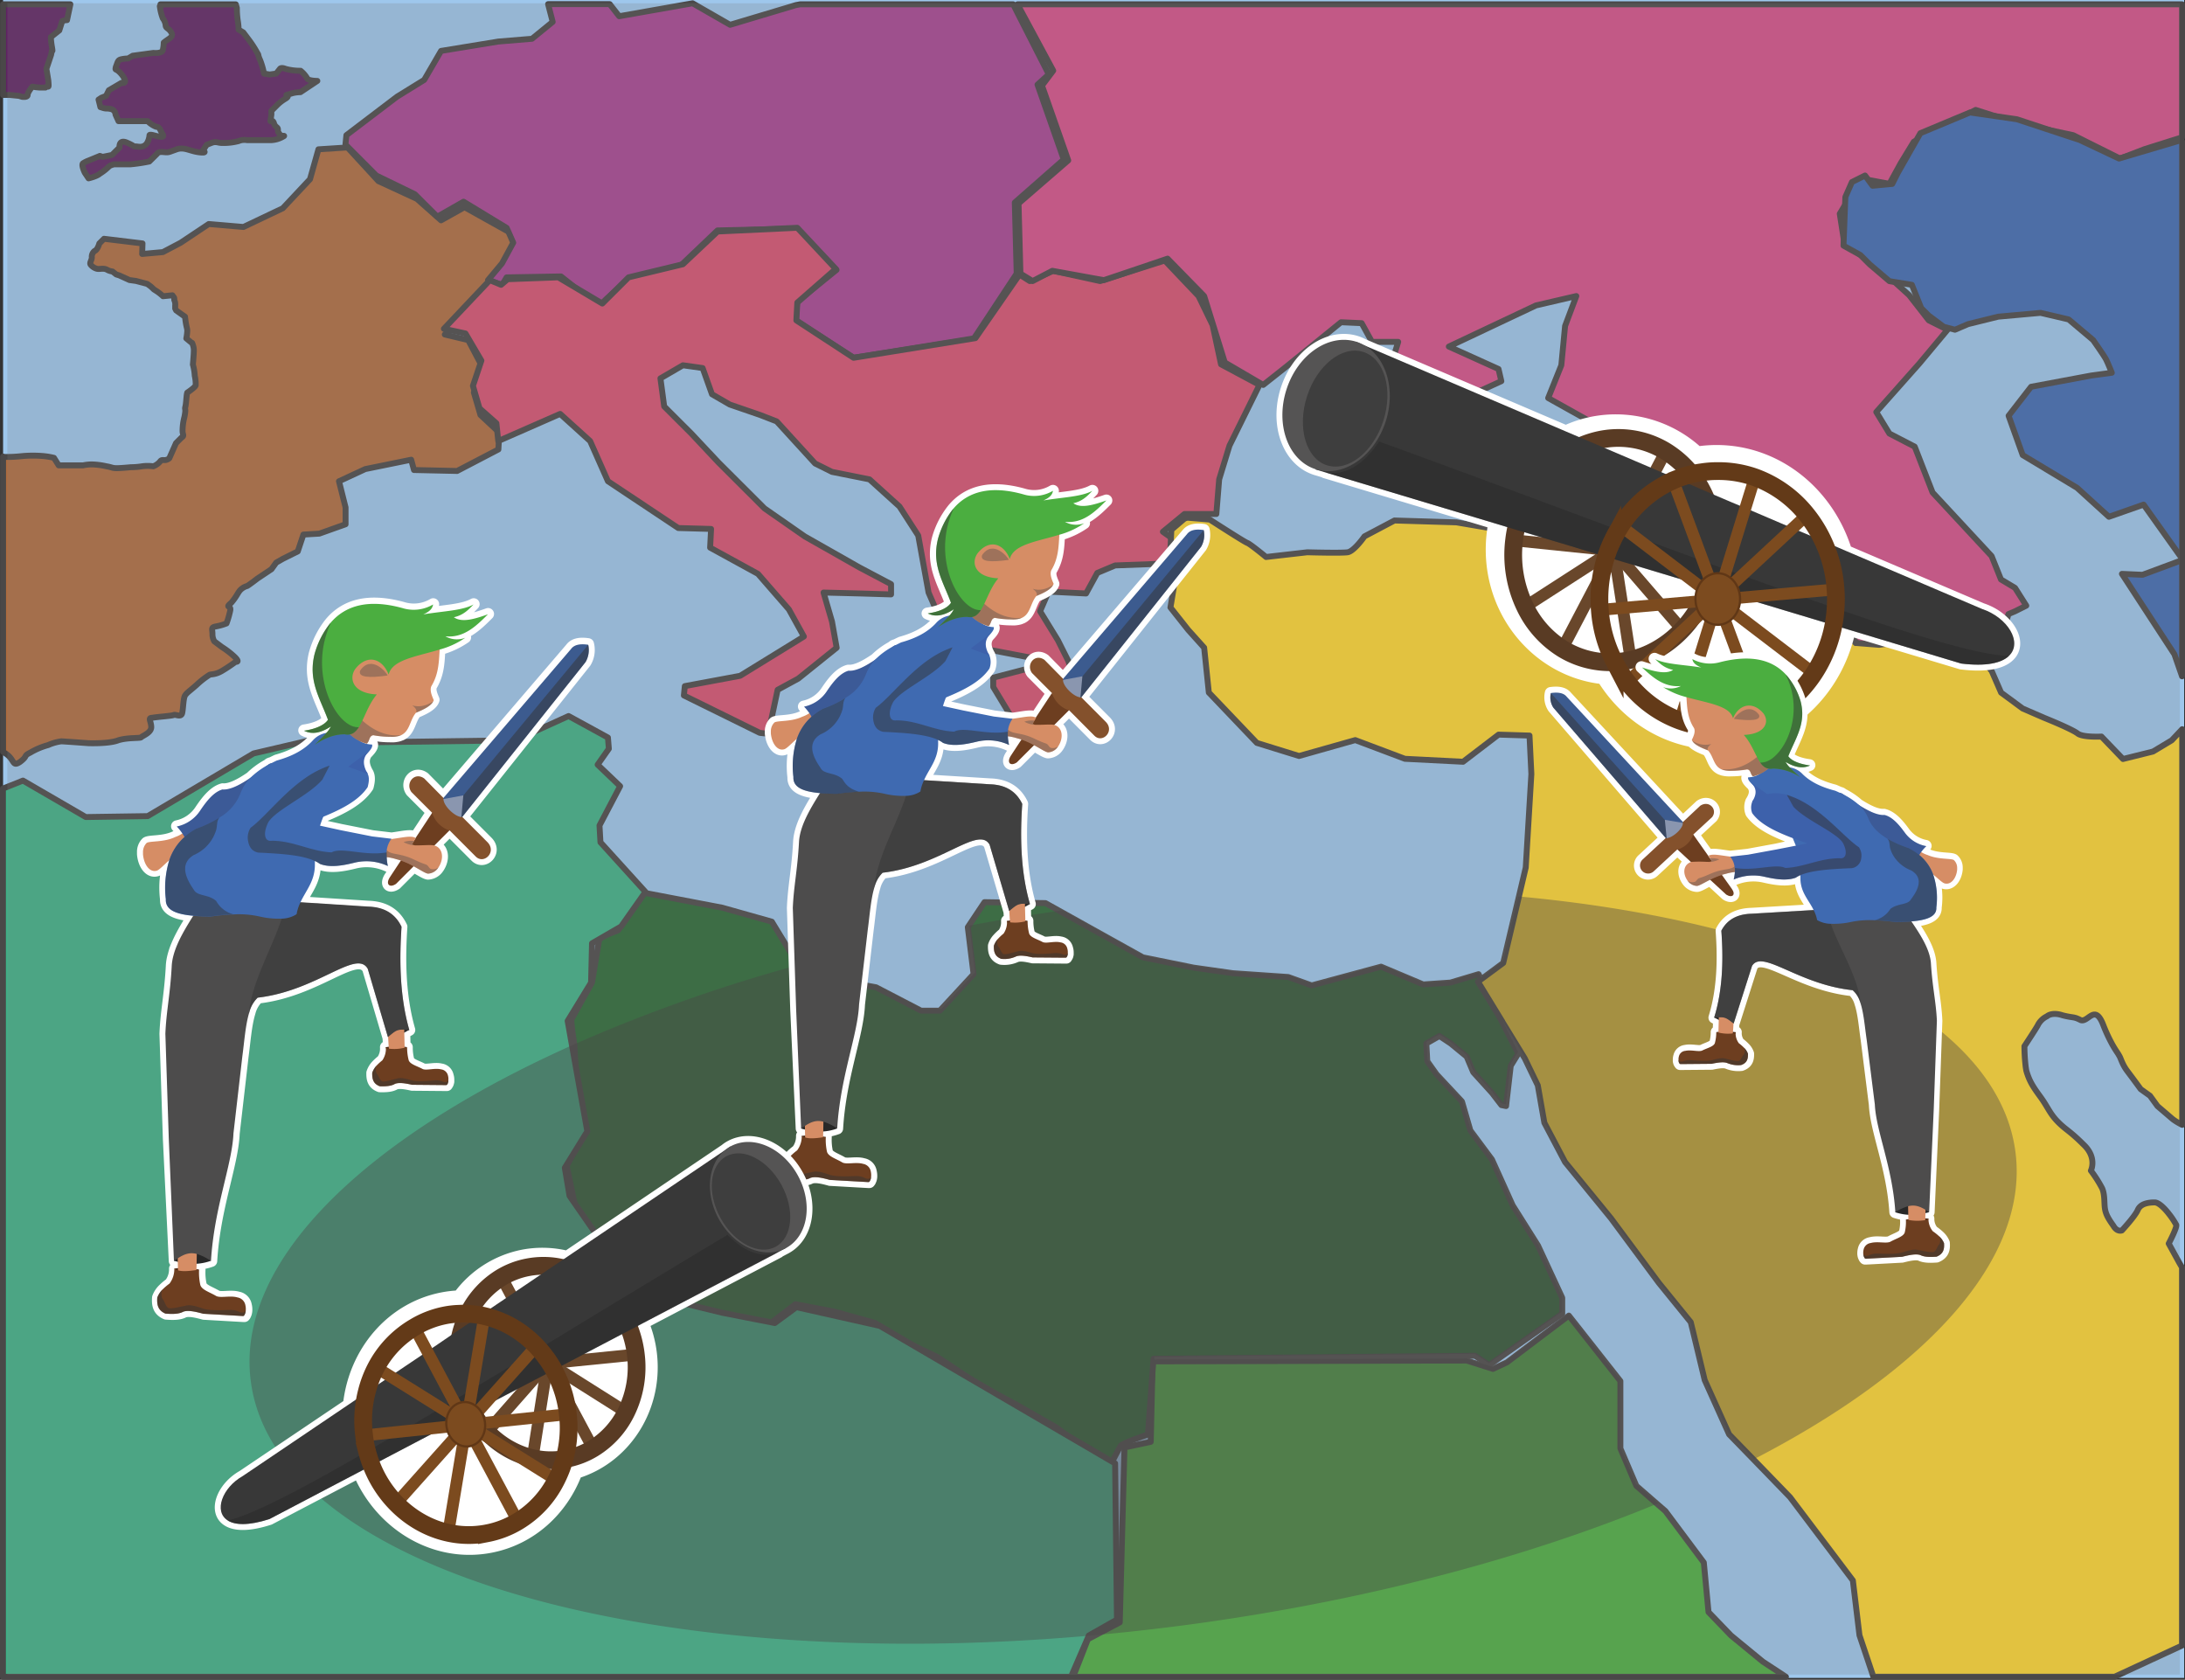 <svg xmlns="http://www.w3.org/2000/svg" viewBox="0 0 738.34 567.55"><rect x="0" y="0" width="738.34" height="567.55" fill="#333333" stroke="none"/><g id="ef4da14c-a75c-4db2-8216-d4412b66dd5f" data-name="Layer 2"><rect x="1.04" width="737.01" height="566.93" fill="#9ec7ec"/></g><g id="f3b9d2e3-422f-4e35-a2c8-c4cf6383f4a5" data-name="Layer 1"><g id="a2673c0d-7243-4046-b3d0-a1d9132ac6f3" data-name="Afrika"><polygon points="603.49 566.55 362.64 566.55 367.62 553.85 368.65 553.3 368.66 553.3 378.38 548.17 379.98 489.07 388.85 487.17 389.37 464.89 389.37 464.79 389.48 459.99 389.73 459.99 495.6 459.69 504.48 462.52 509.22 460.31 530.13 444.51 547.55 466.63 547.55 489.39 552.94 502.02 560.53 508.63 562.76 510.56 575.74 527.94 577.33 544.69 584.93 552.59 595.7 561.44 603.49 566.55" fill="#4dae41" stroke="#4a4848" stroke-linecap="round" stroke-linejoin="round" stroke-width="2"/><path d="M526.86,438.5v5.37l-24.7,17.39-4.76-3.17-108.64,1-.08.95-.36,4.8v.1l-1.47,19.75s-8.55,2.84-9.19,3.8-2.85,5.37-2.85,5.37l-.42-.17,0,0h0l0,0-1.71-.73-8.24-4.42-4.3-3.19H360l-4.2-3.11-13.3-7.58L336,471.19l-.13-.07-.05,0-5-2.56-4.37-2.92h0l-.1-.06,0,0-10.69-7.11-8.38-4,0,0,0,0-.73-.35-8.14-4.83-.53-.31L294.67,447l-13.62-3.8-13.31-2.53-8,6.13h0l-.26.2-14.88-2.85-16.79-4.11-3.38-4.19,0,0-4.51-5.57-17.85-10.87-.84-.51-7.61-9.8-.55-2.66h0l-2.61-12.5,1-1.92,0,0h0l5.36-11-2.52-7.89-.86-13.36v-.05l-.41-6.51s0-.06,0-.16c-.18-1.16-1.21-8.1-.93-8.68S199,332,199,332l2.46-14.68.08-.49,2.38-.95h0l3.92-1.56.85-1.21,8-11.43.09,0,26.2,5,16.79,4.73,9.06,14.89,1.72,2.82L295,333.58l15.2,7.9h6.34l11.4-12.32L326,313.35l0-.08,5.64-8.45,20.59.32,5.39,3,27.55,15.33,17.12,3.47,13.3,1.89,18.68,1.28,7.93,2.84,23.44-6.33,14.25,6,9.19-.63,9.51-2.84.82,1.67,7.1,14.34,0,.06,0,0L512,356l-2.54,4.12-1.58,13.59-1.58-.32-3.17-4.11-6.34-7L494.56,357l-5.39-4.42-3.8-2.53-4.44,2.53.33,6,3.15,4.42,8.56,9.16,2.85,9.8,7.29,9.8,7,15.49,8.56,13.59Z" transform="translate(1.04)" fill="#2b6936" stroke="#4a4848" stroke-linecap="round" stroke-linejoin="round" stroke-width="2"/><polygon points="377.44 547.22 367.94 552.59 361.9 566.55 1 566.55 1 266.44 7.76 263.74 28.98 276.06 49.9 275.75 85.69 254.57 111.35 248.57 126.56 250.78 174.07 250.14 192.13 241.93 205.43 249.2 205.74 252.99 201.95 258.37 209.55 265.63 202.58 278.91 202.9 284.59 218.1 301.35 217.87 301.68 209.87 313.04 209.75 313.11 204.99 315.86 204.97 315.87 204.97 315.88 202.5 317.31 200.05 318.73 199.73 332 191.81 344.95 194.43 359.68 194.44 359.71 194.44 359.73 198.46 382.25 192.49 391.93 192.46 391.97 192.46 391.98 190.86 394.57 192.45 404.05 194.1 406.44 203.11 419.42 203.85 420.49 219.68 430.29 225.46 435.86 225.49 435.89 229.82 440.08 244.08 443.56 260.81 446.83 261.81 447.03 269.11 441.66 297.3 447.99 298.76 448.85 299.29 449.15 308.16 454.34 308.19 454.36 308.23 454.38 327.33 465.54 327.43 465.6 327.45 465.61 336.85 471.09 336.89 471.12 361.05 485.23 361.07 485.24 361.1 485.26 375.35 493.59 375.38 493.61 375.39 493.61 376.81 494.44 377.44 547.22" fill="#3fb186" stroke="#4a4848" stroke-linecap="round" stroke-linejoin="round" stroke-width="2"/></g><g id="adf3c48e-994b-4197-acfe-2a7f5b0f8a85" data-name="Europa"><g id="b1afcb39-6621-45ee-8bcb-3acb57c92ecc" data-name="Grossbritannien"><path d="M22.74,1.46,21.61,6.8A5.64,5.64,0,0,0,20,7.11l-1,3.16-1.26,1-1.59,1.27A23.39,23.39,0,0,0,16.54,16c.31,1.89,0,.94,0,.94l-.32,1.59-1.58,4.73.63,3.8c.32,3.47,0,1.57-.95,2.52H12.43a17.33,17.33,0,0,1-2.54-.31S8.3,31.14,8.3,32.08s-1.9.63-1.9.63l-1-.31-3.16-.32H0V1.46Z" transform="translate(1.04)" fill="#5f2263" stroke="#4a4848" stroke-linecap="round" stroke-linejoin="round" stroke-width="2"/><path d="M106.19,27.34l-5.7,3.8a12.17,12.17,0,0,0-2.54.31c-1,.31-2.22.63-2.22.63s1.27.32-.31,1.27a14.51,14.51,0,0,0-2.54,1.89l-2.22,2.22v1.26l-.31,2.21s.94-.63,1.26,1c.64,1.27,1.27.95,1.27,1.9s0,.62.63,1.58,2.54,0,.64,1a8.68,8.68,0,0,1-3.49.94H82.43a5,5,0,0,0-2.85.32,19.66,19.66,0,0,1-5.7.63c-1.27,0-1.91-.63-3.49,0l-1.59.63-1.26,1.9s1.9,1-1.26.63-5.08-1.89-7.61-1-2.53,1-3.48,1S52.65,51,52,52l-1,1-1.59,1.57a56,56,0,0,1-6.33.95H37.44l-.95.32s-.31,0-1.26.94a17.34,17.34,0,0,1-2.53,1.9c-1,.94-3.81,1.58-3.81,1.58l-1.27-1.89s-1.26-2.53-.63-3.17a9.15,9.15,0,0,1,1.9-.95l3.81-1.57.95.32,3.16-.64,2.54-2.53S39,46.94,41.88,48.2s1.9,1.27,2.86,1.27,2.52.63,3.79-.95a6.09,6.09,0,0,0,.95-2.85s0-.31,1.27,0,4.12,1.27,3.17-.31-1-2.53-2.22-2.53a8.37,8.37,0,0,1-2.85-1.9H39l-1-2.21a2,2,0,0,0-1.59-1.89c-1.57-.32-1.26,0-2.52-.32l-1-.32-.63-2.53.95-.63,1.59-.63.94-1.9L40,28s2.54.62.32-2.53c-2.22-2.85-2.54-1.27-2.22-2.85.63-1.58.63-2.21,1.58-2.53a10.13,10.13,0,0,1,2.54-.32l1.58-.94,7-.95s2.85.32,3.17-.95a11.68,11.68,0,0,0,.32-2.53c1.9-1.57,3.48-1.89,2.53-3.47s-1.9-1.26-1.9-2.53a4.84,4.84,0,0,0-.95-2.21,17.08,17.08,0,0,1-1-4.11s.8.53.2-.6H78.64L79,2.69a29.55,29.55,0,0,0,.32,4.42A16.56,16.56,0,0,1,79.58,10l1.58.95,1.9,2.52a35.87,35.87,0,0,1,2.85,4.43c.64.95,0,.32,1,2.53a25.56,25.56,0,0,1,1.26,4.43l1.91.31,2.21-.31,1.26-1.59s.32-.63,1.91,0a18.84,18.84,0,0,0,5.07.64,9.54,9.54,0,0,1,2.21,2.52C103,27.34,106.19,27.34,106.19,27.34Z" transform="translate(1.04)" fill="#5f2263" stroke="#4a4848" stroke-linecap="round" stroke-linejoin="round" stroke-width="2"/></g><path d="M167,145.52l.68.65-.15,2.77-.16,2.92-13.94,7.27-14.58-.32-.95-3.48-15.51,3.16-8.88,4.12,2.22,8.84v5.69l-8.87,3.16-5.38.32-1.9,5.69-5.07,2.52-2.22,1.27-1.59,2.21-4.74,3.16s-2.86,2.21-3.49,2.53a5.24,5.24,0,0,0-2.22,1.27c-.94.95-1.26,2.21-3.16,4.41-2.22,1.91,0,.64-.32,2.54a29.76,29.76,0,0,1-1.27,4.42,19,19,0,0,1-3.49,1c-1.9.32-1.26.95-1.26,2.53a4.83,4.83,0,0,0,.63,2.52l2.54,1.91A28.67,28.67,0,0,1,78.32,222c1.89,1.9.31,1.58.31,1.58a55.94,55.94,0,0,1-4.75,3.16c-2.22,1.27-3.49,1-4.12,1.27a28,28,0,0,0-4.43,3.47c-2.54,2.22-3.17,2.53-3.81,3.47s-.63,4.43-1,6-2.22.32-2.85.63-5.7.64-7.29.95c-1.58,0-.31,1.26-.31,3.16s-2.86,2.85-3.49,3.48c-.62.32-4.43,0-7.6.94-3.17,1.27-10.14,1-10.14,1s-8.55-.63-9.18-.63a16.19,16.19,0,0,0-4.44,1.27,24.12,24.12,0,0,0-6,2.53c-2.54,1.26-.64,1-3.49,3.16-2.86,1.89-1.59-1-5.38-3.16L0,254V154.25l.11.14H2s1.9,0,4.75-.31a41.52,41.52,0,0,1,6.66,0,23.7,23.7,0,0,1,3.79.62l1.59,2.54H27a14.27,14.27,0,0,1,3.17-.32,25.06,25.06,0,0,1,4.76.63c1.89.31,1.89.63,3.48.63s4.75-.32,4.75-.32a24.23,24.23,0,0,0,3.8-.31,14.09,14.09,0,0,1,3.8,0A5.63,5.63,0,0,0,53,156c.63-.95,1.27-.32,2.22-.64s1-.63,1-.63l2.21-5,1.9-1.9c1-.63.32-.95.32-2.22a18.5,18.5,0,0,1,.63-4.73c.64-3.16,0-2.21.32-3.48s.32-3.79.63-4.73c0,0,2.86-1.91,2.86-2.54a13,13,0,0,0-.32-3.16,17.29,17.29,0,0,0-.63-3.79s.31-3.47.31-4.43a5.42,5.42,0,0,0-.31-2.2c-.32-1-.32-.64-.32-.64l-1.9-1.57a17,17,0,0,0,.32-2.54c0-.94-.32-1.26-.64-3.79-.06-.48-.1-.81-.12-1l-3-2.13-.32-.63v-1a3.47,3.47,0,0,0-.31-1.89c0-1,0-.64-.63-1.59l-3.17.32A17.6,17.6,0,0,0,52,98.45l-1-.63-1-.95-1.27-.94-3.8-1-2.22-.31-3.48-1.58-1-.31-1.27-1a4.89,4.89,0,0,1-1.9-.63c-1.26-.63-2.53,0-3.48-.32a4.07,4.07,0,0,1-1.91-1.26c-.63-.63.32-1.58.32-2.53a2.48,2.48,0,0,1,.95-2.21c1-.32,1.59-2.53,1.59-2.53l1.58-1.57,13,1.57L47,85.81l7-.63,6-3.16,9.5-6.33,11.72,1,13.31-6.33,9.18-9.8,2.85-10.11,9.82-.63,10.46,11.38,13,6L148,74.44,155.93,70l14.82,8.27h0l1,.56L173,83.6,165.75,95l-.14.16-.09.09-14.85,16.25-1.4,1.52,7.91,1.89,3.49,6.64.66,1.2,1.24,2.28-3.28,7.15-.2.44,2.22,7.58Z" transform="translate(1.04)" fill="#af6c3f" stroke="#4a4848" stroke-linecap="round" stroke-linejoin="round" stroke-width="2"/><path d="M341.87,68.43l.64,24-14.43,21.89-.15.23-40.54,6.31-19.65-12.63.63-6.32L273,98.19l0,0,8.64-7-.8-.84-.11-.11-12.4-13-13.45.32h-.22l-13.25.3L229.32,89.39l-.22.21-17.74,4.74s-2.86,2.45-5.38,4.74l-.07.06c-1.55,1.4-3,2.74-3.51,3.37-.15.18-.23.3-.23.36,0,.95-4.43-2.21-4.43-2.21L193,96.94h0l-4.47-3.54-18.38.32L169,95.65l-.37.58-.23-.07L167,95.71h0l-1.47-.48-1.19-.4-.49-.16L168.59,89l3.8-7-1.64-3.73h0L170.17,77l-14.56-8.85-8.88,5.06-7.6-7.59-13-6.31L115.69,48.83l.32-3.16,17.11-13L142.3,27l5.7-9.8,19.33-3.16,11.39-.94,7-5.7-1.55-6H205l3.19,4.08L231,1.46l2-.35.61.35,12.06,6.92,22.17-6.64,1.5-.28h72l1.56,3.12,10.46,20.55-3.81,3.47,8.87,25.29Z" transform="translate(1.04)" fill="#a84492" stroke="#4a4848" stroke-linecap="round" stroke-linejoin="round" stroke-width="2"/><polygon id="acb7aef2-2f2d-4947-930c-7bdbd4d8314f" data-name="Suedeuropa" points="165.52 94.66 150 111.09 157.28 112.67 162.67 121.84 159.81 130.37 162.03 137.95 167.74 143.01 168.37 149.02 189.28 139.85 199.41 149.02 205.43 162.6 229.19 178.41 240.28 178.72 239.96 185.04 256.12 193.89 266.57 205.9 271.64 215.07 269.1 216.65 250.1 228.34 231.41 231.82 231.09 234.98 256.75 247.62 259.6 247.93 262.77 233.08 269.74 229.29 282.72 218.86 281.14 210.01 278.29 200.21 290.96 200.53 301.1 200.84 301.1 197.37 290.33 191.68 271.95 181.25 258.33 171.77 242.81 156.28 233.62 146.49 224.44 137.32 223.17 127.84 230.77 123.42 237.43 124.36 240.59 133.21 246.61 136.69 256.75 140.17 262.45 142.38 275.44 156.6 281.14 159.44 293.81 161.97 303.95 171.14 310.28 180.94 313.77 200.21 320.1 214.75 332.46 219.18 348.93 222.34 348.93 225.5 335.63 228.97 335.63 232.13 344.81 247.3 352.42 251.41 354.63 250.78 356.85 247.62 360.65 239.4 364.45 234.98 364.14 232.45 360.97 223.28 357.48 216.33 351.46 206.53 354.32 199.9 366.99 200.53 370.79 193.58 376.81 191.05 393.91 190.42 397.4 182.83 392.96 179.67 400.25 173.67 411.02 173.67 411.97 161.97 415.45 150.6 425.59 130.05 412.6 123.1 409.75 109.83 405 100.03 393.6 88.02 371.74 94.97 355.9 91.5 347.98 94.97 344.5 92.76 329.61 114.25 288.43 120.89 269.1 108.25 269.42 102.24 282.41 90.86 269.42 76.96 242.49 78.22 230.77 89.28 212.4 93.71 203.53 102.56 188.64 93.71 171.54 94.34 169.32 96.24 165.52 94.66" fill="#d75171" stroke="#4a4848" stroke-linecap="round" stroke-linejoin="round" stroke-width="2"/><polygon points="737.34 1.46 737.34 46.4 724.62 50.41 717.47 53.16 716.39 53.57 716.27 53.51 700.55 45.67 692.87 44.02 681.54 41.56 674.42 39.3 667.6 37.14 665.75 38.09 647.54 47.45 646.7 47.88 642.27 55.15 638.46 62.11 631.34 60.79 629.91 60.52 626.43 64.32 623.47 69.24 621.68 72.22 623.02 80.86 623.25 82.33 634.98 90.55 640.19 95.26 645.11 99.71 651.77 108.25 658.1 111.41 648.6 122.79 634.02 139.22 638.46 146.49 647.01 150.92 653.04 166.4 672.99 187.89 676.16 195.79 680.91 198.63 684.71 204.64 680.91 206.54 678.69 207.48 673.63 224.87 663.81 211.27 660.08 210.11 654.62 208.43 643.54 215.28 641.32 216.64 632.54 217.72 628.33 218.23 627.53 217.32 619.46 208.11 618.03 207.75 611.85 206.22 605.96 201.4 601.4 197.68 596.65 186.62 587.4 182.36 584.57 181.06 580.17 179.03 579.54 174.3 575.74 163.87 523.15 134.48 527.59 123.42 528.86 110.14 532.66 100.03 519.04 103.19 489.58 117.1 506.37 124.68 507.32 128.79 488.63 137.32 468.68 127.84 472.47 115.51 463.6 115.51 460.12 109.19 453.15 108.88 434.46 124.04 426.85 130.06 413.88 122.47 406.9 100.03 394.54 87.39 377.71 93.08 373 94.66 372.82 94.63 357.4 91.83 355.81 91.54 355.59 91.5 353.95 92.36 348.93 94.97 348.53 94.73 344.82 92.45 344.18 68.74 360.97 54.2 352.1 28.92 355.9 23.87 343.84 1.46 737.34 1.46" fill="#d65089" stroke="#4a4848" stroke-linecap="round" stroke-linejoin="round" stroke-width="2"/></g><g id="b901e29c-5da7-471f-8c5f-b70d89ffdd55" data-name="Asien"><path d="M683.57,352.68c-.32.5-.53.81-.53.81a62.73,62.73,0,0,0,.43,7c.06.43.13.84.2,1.24,1,3.47,2.21,5.37,4.75,8.84s3.17,5.7,6,8.54c.27.28.53.52.77.75,2.3,2.13,3.49,2.55,7.79,6.82,4.74,4.44,2.52,8.86,2.52,8.86a41.38,41.38,0,0,1,3.82,6c.94,2.21.62,5,.94,6.94s1.27,3.47,2.85,5.69c1.27,2.22,2.86,1.57,2.86,1.57s4.42-4.73,5.38-6.94,3.79-2.53,5.7-2.53,4.75,3.79,4.75,3.79a25.76,25.76,0,0,1,2.54,3.79c.31.94-2.54,6.32-2.54,6.32l3.48,6.33c.4.71.73,1.28,1,1.72V556l-22.75,10.53H632l-4.7-14L625.07,534l-21.23-28.13L592,493.64l-8.75-9L575,466.31l-4-16.66-.12-.48-.6-2.44L559.5,433.45l-1.69-2.28-9.59-12.95-4.88-6.58-15.52-19-7-13.28-2.22-12.64-4.43-9.17-7.55-12.32,0,0,0-.06-8.24-13.48,1.14-.86,7.4-5.47,5.18-21.92,2.43-10.32,1.9-31.59-.63-13-10.45-.32-12,9.17-19.65-1-16.78-6.32-19,5.37-14.25-4.42L407.44,234l-1.58-15.17-5.39-6-6-7.58,1.9-11.38-1.66-7.45-.24-1.07.18-3.76.13-2.58,2.22-1.89,2.22-1.89.94-.32,7.6.64s11.73,7.58,12.68,7.89,6.34,4.75,6.34,4.75l13.93-1.59s11.41.32,13.62,0,5.71-5.38,5.71-5.38l10.13-5.36,20.92.63L511.66,180l13.62,7.58,15.2,4.74,16.16-2.21,11.72-2.53,8.56-7.27,6.58.75,1.66.19,1.19,1.12h0l8,7.41,7,10.12,3.61,1.51,3.58,1.5,6.43,2.68,2.05,2.16h0l9,9.53.48,0,5,.4h0l2.43.19,7.28-.95,1.25-1.67L645,211.9l7.6-3.79L659,210l.08.1,12.91,16.65,3.17,7.27,7.29,5.37,7.29,3.16.28.11c1.58.65,9.42,3.85,11.12,5.26,1.91,1.27,7.93.95,7.93.95l7.28,7.58,10.14-2.52,6.33-3.8,3.53-3.75V380.06l0,0a20,20,0,0,1-3.17-1.9L728,373.73l-2.53-3.49L722.33,368s-2.54-3.48-4.45-6-2.21-4.43-2.86-5.38c-.39-.79-1.3-1.85-2.64-4.38a54,54,0,0,1-2.73-6c-2.85-7.27-5.07-.62-7.61-1.57-2.52-1.28-2.21-.64-6-1.59-3.81-1.27-5.39.31-5.39.31a6.69,6.69,0,0,0-3.17,3.17C686.53,348.19,684.52,351.23,683.57,352.68Z" transform="translate(1.04)" fill="#ffd62f" stroke="#4a4848" stroke-linecap="round" stroke-linejoin="round" stroke-width="2"/><path d="M735.31,47.56l1,.29V188.77l-13-18.27-11.72,4.11-10.77-9.79-18.37-11.06-4.76-13.28,7.6-9.8,20.28-3.79,7-.94s-1.27-3.16-1.9-4.43-4.43-6.64-4.43-6.64l-8.25-6.95-9.5-2.22L674.16,107,664,109.51l-4.43,1.9-3.81-1-5.06-3.79-2.54-2.53L645,96.23,637.42,95l-6.66-5.68-3.16-3.16L621.9,83l.63-16.44,2.22-5.05,4.44-2.21,2.53,3.46,6.65-.62,1.91-3.79L647.88,45l16.78-7L680.5,40.3l21.23,7L715,53.57Z" transform="translate(1.04)" fill="#406ab2" stroke="#4a4848" stroke-linecap="round" stroke-linejoin="round" stroke-width="2"/><polygon points="723.99 194.21 737.34 189.25 737.34 228.51 734.76 221.07 717.03 193.9 723.99 194.21" fill="#406ab2" stroke="#4a4848" stroke-linecap="round" stroke-linejoin="round" stroke-width="2"/></g><rect x="2.49" y="1.11" width="734.11" height="564.7" fill="#7c7b7b" opacity="0.22"/></g><g id="e71e1dd0-f001-4ebb-997f-33bfc2f76ac4" data-name="Layer 22"><path d="M591.7,493,583,484l-8.21-18.32-4-16.65-.12-.48-.59-2.44L559.3,432.8l-1.69-2.28-9.56-12.94L543.19,411l-15.48-18.95-7-13.27-2.21-12.63L514.13,357l-7.52-12.32,5.31,10.74-2.53,4.11-1.58,13.58-1.57-.32-3.16-4.1-6.32-6.95-2.21-5.37L489.18,352l-3.79-2.53L481,352l.32,6,3.15,4.42,8.53,9.16,2.84,9.79,7.27,9.79L510,406.59l8.53,13.58,8.21,17.68v5.37l-24.63,17.37-4.74-3.16-108.32.95-.07.94,105.55-.3,8.85,2.83,4.73-2.21L529,443.86,546.35,466V488.7l5.37,12.63,7.57,6.6c-45.46,18.8-101,33.52-161.67,41.4q-15,1.93-29.62,3.24h0l-1.07.1c-151.11,13.26-275.08-23.2-283.23-86-5.23-40.26,38.25-82.19,109.48-113.9l.7-.31a545.06,545.06,0,0,1,75.69-26.65l1.71,2.81L295.59,333l15.15,7.9h6.32l11.37-12.32-1.89-15.79,0-.08q15.48-2.86,31.53-5.13l27.47,15.32,17.06,3.47,13.26,1.89,18.63,1.27,7.9,2.84,23.37-6.32,14.21,6,9.16-.63,9.48-2.84.82,1.67,7.38-5.46L512,302.88c94.62,8.74,162.06,40.53,168,86.32C684.71,425.3,650.23,462.75,591.7,493Z" transform="translate(1.04)" fill="#4a4848" opacity="0.4"/></g><g id="b0948cdb-e79b-45d2-b90c-0f08a439f8fb" data-name="Layer 16"><path d="M196.82,223.71,155.18,276l8.45,8.47c3.29,3.31-1.07,7.71-3.9,4.94l-8.8-8.82-.08,0-5.11,5.11a1.73,1.73,0,0,1,.28.1c2.67,1,3,4.42,1.12,7.28-.13.18-.25.36-.4.55a4.37,4.37,0,0,1-3.16,1.58c-.9-.11-2.64-1.29-4.85-2.49h0l-5.94,5.94c-2.19,1.49-3.71.13-2-2.38l3.63-5.51a15.82,15.82,0,0,0-1.53-.45,16.75,16.75,0,0,0-3.23-.69,15.26,15.26,0,0,0,.43,3,17,17,0,0,0-11.32-1.12c-4.28,1.07-8.39,1.68-11.65.4a8.85,8.85,0,0,0-1.74-1c0,.49,0,1,0,1.55-.11,5.37-3,8.34-4.88,12.41l22.93,1.47c5.58.16,9.17,2.59,11.19,6.81-.66,9.73-.83,22.74,2.66,34.84l-1.7.94.12,4.77.74.12a17.24,17.24,0,0,0,.54,4.45c.52,1.37,2.79,1.9,4.74,2.95,1.33.56,4.06-.43,6.18.1a2.72,2.72,0,0,1,2.36,2.17,4.13,4.13,0,0,1,.21,1.52,2.59,2.59,0,0,1,0,.48,1.79,1.79,0,0,1-.11.35.15.15,0,0,1,0,.07,2.32,2.32,0,0,1-.16.36.62.62,0,0,1-.14.19.4.4,0,0,1-.1.18h-.29l-11.44-.1c-2.3-.52-4.47-.87-5.83-.3-1.23.75-3.07.86-5.09.8-2.35-.88-2.6-2.64-2.56-4.54a6.61,6.61,0,0,1,1.42-2.4,18,18,0,0,1,2-1.83,7,7,0,0,0,1.19-4.45l1.05-.16-.21-3.32s0,0-.05.05l-6.81-23.06c-3.86-6.78-17,7.43-37.2,9.75a10.52,10.52,0,0,0-2.84,5c-1.28,4.14-1.65,9.73-2.34,14.83l-3,26c-.46,10.74-6.52,25-7.6,43.15a17.21,17.21,0,0,1-4.83,1l0,1.77q.45.07.87.18a19.52,19.52,0,0,0,.43,5.21c.52,1.64,3.16,2.38,5.37,3.7,1.52.75,4.75-.25,7.2.48a3.25,3.25,0,0,1,2.66,2.67,5.59,5.59,0,0,1,.16,1.78,3.09,3.09,0,0,1-.07.52,2.66,2.66,0,0,1-.16.55,2.19,2.19,0,0,1-.21.4l0,.06-.09.1s0,0,0,0a.74.74,0,0,1-.15.21l-.29,0-13.39-.77c-2.65-.73-5.16-1.28-6.77-.68-1.46.81-3.63.83-6,.63-2.69-1.15-2.9-3.22-2.75-5.43a7.7,7.7,0,0,1,1.77-2.72,20.41,20.41,0,0,1,2.36-2,8.07,8.07,0,0,0,1.61-5.09c.42,0,.83-.1,1.23-.12l0-2.09c-.44-.11-.88-.22-1.32-.37L56,384.89,54.84,349.3c.31-7.56,1.61-13.09,2.14-22.72.22-5.48,3.6-11.33,7.31-17.2-5.55-.49-9.45-1.84-9.26-5.59a31.75,31.75,0,0,1,1.18-13.23l0,0a1.86,1.86,0,0,0-.28.21c-1.31,1.08-3.22,3.19-4.07,3.35-2.31.67-4.31-2-4.61-5.54,0-.23,0-.47,0-.69a4.34,4.34,0,0,1,1.24-3.15c1.15-.73,5.85-.16,9.65-2a10.92,10.92,0,0,0,2.5-1.25,17.56,17.56,0,0,0-1.88-2.32,12.48,12.48,0,0,0,8-5.51c2.26-3.35,4.62-6.2,7.44-7,2.61.2,6-1.58,9.53-4l0,0a25.45,25.45,0,0,1,5.57-4.11l.63-.48a2.91,2.91,0,0,1,.8-.27c.59-.3,1.18-.59,1.8-.88,4.87-1.36,9.19-3.42,12.37-7a8,8,0,0,1,4.35-2.34,10.35,10.35,0,0,0,1.58-2.24q-5.2,3.44-9.08,1.44c4.08-.59,7-2,8.08-3.7-2.72-7.37-6.75-13.17-4.53-22.17a29,29,0,0,1,5.29-10.44c5.23-6.23,13.2-8.18,24.36-5.14a12.87,12.87,0,0,0,10.4-1.2c-.22,1.63-1.59,2.6-3.32,3.35,7-1.15,13.16-1.26,17-3.35-1.75,1.82-3.5,3.64-6.65,4.31,2.65,1.91,7,.63,11.52-1-4.11,4.13-8.27,8.08-14.39,7.44a7.78,7.78,0,0,0,6.64.48,27.85,27.85,0,0,1-8.7,4c-.22,4.57-.39,8.43-2.77,12.34-.65,1.52.3,3.5.81,4.73a2.28,2.28,0,0,1-.17.4c-.79,1.55-3.18,2.73-5.83,3.84-2.09,2.44-2,6.08-4.92,7.54v0l-.82.31a8.61,8.61,0,0,1-2.9.29,31.4,31.4,0,0,1-5.83-.54c-1.42.29-1.08,1.79-2.11,2.84a10.23,10.23,0,0,1-1.94-.65,7.5,7.5,0,0,0,3.71,1c.18.48-.16,1.15-.77,1.91l0,0c-.31.38-.68.78-1.09,1.2-1.42,2-1,4.21.35,6.58a.33.33,0,0,1,.06.1h0c.65,1.27.44,2.87,0,4.53-3,4.5-8.65,7.4-15.12,10.06-.4,1-.76,2-1.07,3l7.07,1.55,10.64,2.11,6.53.78h0c3.61-.45,6.46-1.28,8.1-.38l5.58-8.46s0,0,0-.06l-7-7c-2.18-3,1.06-7,4.35-4.57l6.47,6.56h0l43.1-50.3c1-1.36,2.83-1.89,5.81-1.44A8.09,8.09,0,0,1,196.82,223.71Z" transform="translate(1.04)" fill="#fff" stroke="#fff" stroke-linecap="round" stroke-linejoin="round" stroke-width="4"/><g id="e84e6af7-b354-4158-b2d4-fecbbff5f44b" data-name="pants"><g id="e3e87255-143c-478b-a39e-84030507d41b" data-name="Layer 14"><path d="M66.22,429l-.88.68-1.2.95-5-.63-.68-.08-.58-1.32c.42,0,.83-.1,1.23-.12a21.33,21.33,0,0,1,6.27.34Q65.8,428.89,66.22,429Z" transform="translate(1.04)" fill="#472513"/><path d="M70.22,426a17.21,17.21,0,0,1-4.83,1,20.86,20.86,0,0,1-6.36-.66c-.44-.11-.88-.22-1.32-.37L59,423.28,60,420.93l4.16-9Z" transform="translate(1.04)" fill="#282828"/><polygon points="66.57 419.83 66.5 423.63 66.44 427.04 66.39 428.81 66.39 429.11 66.38 429.67 66.36 430.68 60.16 430.6 60.15 429.99 60.13 429.21 60.12 428.47 60.08 426.38 60.05 425.1 60 423.28 59.96 421.15 61.08 420.93 66.57 419.83" fill="#d68d65"/><path d="M82,442.83a3.09,3.09,0,0,1-.07.52,2.66,2.66,0,0,1-.16.55,2.19,2.19,0,0,1-.21.4l0,.06-.09.1s0,0,0,0a.68.68,0,0,1-.44.19l-13.39-.77c-2.65-.73-5.16-1.28-6.77-.68-1.46.81-3.63.83-6,.63-2.69-1.15-2.9-3.22-2.75-5.43a7.7,7.7,0,0,1,1.77-2.72,20.41,20.41,0,0,1,2.36-2,8.07,8.07,0,0,0,1.61-5.09,3.37,3.37,0,0,0,1.24.62c1.61.49,3.9.24,6.26-.1l.87-.12a19.52,19.52,0,0,0,.43,5.21c.52,1.64,3.16,2.38,5.37,3.7,1.52.75,4.75-.25,7.2.48a3.25,3.25,0,0,1,2.66,2.67A5.59,5.59,0,0,1,82,442.83Z" transform="translate(1.04)" fill="#6d3e20"/><path d="M82,442.83a3.09,3.09,0,0,1-.07.52,2.66,2.66,0,0,1-.16.55,2.19,2.19,0,0,1-.21.4.74.74,0,0,1-.12.16s0,0,0,0a.74.74,0,0,1-.15.21l-.29,0-13.39-.77c-2.65-.73-5.16-1.28-6.77-.68-1.46.81-3.63.83-6,.63-2.69-1.15-2.9-3.22-2.75-5.43a7.7,7.7,0,0,1,1.77-2.72,3.8,3.8,0,0,0,0,3.15c.72.63.94,2.46,2.06,3.13,1.21.28,3.59-.4,5.64-.79,1.68-.5,3.74.17,5.8.89,2.27.75,5.64.64,9,.53a6.74,6.74,0,0,1,3.66.75C81,443.67,81.67,443.5,82,442.83Z" transform="translate(1.04)" fill="#353535" opacity="0.5"/></g><polygon points="138.31 347.96 136.61 348.9 136.08 349.21 135.88 347.85 135.64 346.22 135.45 344.97 136.45 346.03 136.55 346.12 138.31 347.96" fill="#282828"/><path d="M136.43,353.79l-.73.63-1,.86-4.31-.32-.61,0-.53-1.12,1.05-.16a20.21,20.21,0,0,1,5.39,0Z" transform="translate(1.04)" fill="#472513"/><polygon points="136.76 355.28 131.46 355.47 131.43 354.96 131.39 354.31 131.34 353.63 131.14 350.31 130.95 347.4 135.64 346.22 136.45 346.03 136.55 346 136.55 346.12 136.6 347.85 136.61 348.9 136.73 353.67 136.73 353.94 136.75 354.42 136.76 355.28" fill="#d68d65"/><path d="M137.27,348c-.67-.06-1.23-.1-1.71-.11a4.44,4.44,0,0,0-.73,0c-1.92,0-2.6.7-4.74,2.46,0,0,0,0-.05.05l-6.81-23.06c-3.86-6.78-17,7.43-37.2,9.75a10.52,10.52,0,0,0-2.84,5c-1.28,4.14-1.65,9.73-2.34,14.83l-3,26c-.46,10.74-6.52,25-7.6,43.15a16.54,16.54,0,0,0-4.77-2.38c-2.28-.62-4.11-.06-6.45,1.47-.41.27-.84.58-1.29.91L56,384.89,54.84,349.3c.31-7.56,1.61-13.09,2.14-22.72.22-5.48,3.6-11.33,7.31-17.2.91-1.45,1.84-2.89,2.76-4.35l5.22-.17,19-.61,4.37.27,4.9.32,22.93,1.47c5.58.16,9.17,2.59,11.19,6.81C134,322.85,133.78,335.86,137.27,348Z" transform="translate(1.04)" fill="#4d4c4c"/><path d="M150.46,365a2.59,2.59,0,0,1,0,.48,1.79,1.79,0,0,1-.11.35.15.15,0,0,1,0,.07,2.32,2.32,0,0,1-.16.36.62.62,0,0,1-.14.19.53.53,0,0,1-.39.18l-11.44-.1c-2.3-.52-4.47-.87-5.83-.3-1.23.75-3.07.86-5.09.8-2.35-.88-2.6-2.64-2.56-4.54a6.61,6.61,0,0,1,1.42-2.4,18,18,0,0,1,2-1.83,7,7,0,0,0,1.19-4.45,3.2,3.2,0,0,0,1.1.52,13.93,13.93,0,0,0,5.34-.37l.74-.15a17.24,17.24,0,0,0,.54,4.45c.52,1.37,2.79,1.9,4.74,2.95,1.33.56,4.06-.43,6.18.1a2.72,2.72,0,0,1,2.36,2.17A4.13,4.13,0,0,1,150.46,365Z" transform="translate(1.04)" fill="#6d3e20"/><path d="M150.46,365a2.59,2.59,0,0,1,0,.48,1.79,1.79,0,0,1-.11.35.15.15,0,0,1,0,.07,2.32,2.32,0,0,1-.16.36.62.62,0,0,1-.14.19.4.4,0,0,1-.1.18h-.29l-11.44-.1c-2.3-.52-4.47-.87-5.83-.3-1.23.75-3.07.86-5.09.8-2.35-.88-2.6-2.64-2.56-4.54a6.61,6.61,0,0,1,1.42-2.4,3.29,3.29,0,0,0,.1,2.69c.64.51.9,2.08,1.88,2.6,1,.18,3-.49,4.79-.92,1.44-.5,3.21,0,5,.52,2,.55,4.84.31,7.73.07a5.87,5.87,0,0,1,3.16.49C149.61,365.73,150.17,365.56,150.46,365Z" transform="translate(1.04)" fill="#353535" opacity="0.5"/><path d="M137.27,348c-.67-.06-1.23-.1-1.71-.11a4.44,4.44,0,0,0-.73,0c-1.92,0-2.6.7-4.74,2.46,0,0,0,0-.05.05l-6.81-23.06c-3.86-6.78-17,7.43-37.2,9.75a10.52,10.52,0,0,0-2.84,5l-.07,0c.94-10.32,7.76-21.67,11-31.64a37.83,37.83,0,0,0,1.46-5.82l4.9.32,22.93,1.47c5.58.16,9.17,2.59,11.19,6.81C134,322.85,133.78,335.86,137.27,348Z" transform="translate(1.04)" fill="#353535" opacity="0.5"/></g><g id="eeb11a6b-c105-4a74-aa7d-81362174e9be" data-name="Layer 15"><path d="M63.46,286.86c-.26.28-.52.56-.74.84h0c-2.12,2.43-3.55,4.76-5.12,5l-.17-1.22-.15-1c-.06-.4-.39-.35-.84,0l-.2.15,0,0a1.86,1.86,0,0,0-.28.21c-1.31,1.08-3.22,3.19-4.07,3.35-2.31.67-4.31-2-4.61-5.54,0-.23,0-.47,0-.69a4.34,4.34,0,0,1,1.24-3.15c1.15-.73,5.85-.16,9.65-2a10.92,10.92,0,0,0,2.5-1.25,2.61,2.61,0,0,0,.43-.45l.6,1.43.44,1Z" transform="translate(1.04)" fill="#d68d65"/><path d="M59.49,289.13a6.33,6.33,0,0,1-2.09,2.32l-.15-1c-.06-.4-.39-.35-.84,0A5.62,5.62,0,0,1,59.49,289.13Z" transform="translate(1.04)" fill="#4d4c4c" opacity="0.41"/><path d="M96.05,263.77a36.17,36.17,0,0,0-.68,4.44l-.18-.51L84.27,276l-8.74,4.33-4.42,2.33-3.69,1.95-4.7,3.06h0A10.78,10.78,0,0,0,61.42,283a.75.75,0,0,0-.1-.17,13.77,13.77,0,0,0-.75-1.25,17.56,17.56,0,0,0-1.88-2.32,12.48,12.48,0,0,0,8-5.51c2.26-3.35,4.62-6.2,7.44-7,2.61.2,6-1.58,9.53-4l0,0c1.83-1.25,3.71-2.67,5.57-4.11l.63-.48a2.91,2.91,0,0,1,.8-.27c1.36-.29,2.51.5,3.56,1.71A7.9,7.9,0,0,1,96.05,263.77Z" transform="translate(1.04)" fill="#3d61ab"/><path d="M96.05,263.77a36.17,36.17,0,0,0-.68,4.44l-.18-.51L84.27,276l-8.74,4.33-4.42,2.33-3.69,1.95-4.7,3.06h0A10.78,10.78,0,0,0,61.42,283a.75.75,0,0,0-.1-.17,13.77,13.77,0,0,0-.75-1.25,17.56,17.56,0,0,0-1.88-2.32,12.48,12.48,0,0,0,8-5.51c2.26-3.35,4.62-6.2,7.44-7,2.61.2,6-1.58,9.53-4l0,0c1.83-1.25,3.71-2.67,5.57-4.11l.63-.48a2.91,2.91,0,0,1,.8-.27c1.36-.29,2.51.5,3.56,1.71A7.9,7.9,0,0,1,96.05,263.77Z" transform="translate(1.04)" fill="#353535" opacity="0.17"/></g><g id="aa3774ec-51fc-46f0-8fcb-fd5ae4e4afbd" data-name="Layer 10"><path d="M123.94,253.57l0,0c-.31.38-.68.78-1.09,1.2-1.23,1.27-2.79,2.68-3.87,4-.25.3-.48.61-.68.89a4.31,4.31,0,0,0-.47,1c-2.2,5.93-5.61,5.34-8.2,11.82-.55,1.25-1,2.45-1.49,3.62-.4,1-.76,2-1.07,3a35.26,35.26,0,0,0-1.71,11.83c0,.49,0,1,0,1.55-.11,5.37-3,8.34-4.88,12.41a15.39,15.39,0,0,0-1.3,4,9.66,9.66,0,0,1-5.06,1.5,28.15,28.15,0,0,1-7.35-.7,31.57,31.57,0,0,0-9-.72,69.45,69.45,0,0,0-7.61.72c-2.1,0-4.09-.1-5.92-.26-5.55-.49-9.45-1.84-9.26-5.59a31.75,31.75,0,0,1,1.18-13.23,18,18,0,0,1,5.11-7.77,1.77,1.77,0,0,1,.28-.27A19.62,19.62,0,0,1,65.29,280a41.21,41.21,0,0,0,7.91-3.81,16.42,16.42,0,0,0,7-8.08,14.64,14.64,0,0,1,3.48-5.4l0,0a25.45,25.45,0,0,1,5.57-4.11c.47-.25.94-.51,1.43-.75s1.18-.59,1.8-.88c4.87-1.36,9.19-3.42,12.37-7a8,8,0,0,1,4.35-2.34,33.7,33.7,0,0,1,7.4-.13c.63,0,1.26.05,1.88,0a6.34,6.34,0,0,0,2.48,3.05,7.5,7.5,0,0,0,3.71,1C124.89,252.14,124.55,252.81,123.94,253.57Z" transform="translate(1.04)" fill="#3f6ab1"/></g><g id="a2b90f2d-0258-4bb1-ba3e-a5a214198c00" data-name="sword"><path d="M196.82,223.71,155.18,276l-.36.47-.52-.53-2.58-2.61-2.88-2.89-.4-.41.37-.44h0l43.1-50.3c1-1.36,2.83-1.89,5.81-1.44A8.09,8.09,0,0,1,196.82,223.71Z" transform="translate(1.04)" fill="#3c5b8f"/><path d="M196.82,223.71,155.18,276l-.36.47-.52-.53-2.58-2.61,3.82-4.6,42.19-50.88A8.09,8.09,0,0,1,196.82,223.71Z" transform="translate(1.04)" fill="#353535" opacity="0.5"/><path d="M155.53,268.74l-7.09,1.3c.69,4.26,2.86,6.33,6.38,6.44Z" transform="translate(1.04)" fill="#8a96af"/><path d="M150.92,280.5l-.07.07-5.11,5.11-5.43,5.42-1.58,1.6h0l-5.94,5.94c-2.19,1.49-3.71.13-2-2.38l3.63-5.51,1.07-1.6,2.43-3.69.87-1.33.64-1,0-.06,5.58-8.46,0-.06Z" transform="translate(1.04)" fill="#6d3e20"/><path d="M159.73,289.42l-8.8-8.82-.08,0a9.19,9.19,0,0,1-5.86-5.92s0,0,0-.06l-7-7c-2.18-3,1.06-7,4.35-4.57l6.47,6.56h0c0,.13,0,.24,0,.37a2.7,2.7,0,0,0,.05.48c.44,2.17,3.47,5,5.46,5.5a1.87,1.87,0,0,0,.56.09,1.58,1.58,0,0,0,.32,0l8.45,8.47C166.92,287.79,162.56,292.19,159.73,289.42Z" transform="translate(1.04)" fill="#84512c"/></g><g id="b499ab96-7bb0-4337-befd-5b79f9d113fd" data-name="Layer 12"><path d="M147.14,293.06c-.13.18-.25.36-.4.55a4.37,4.37,0,0,1-3.16,1.58c-.9-.11-2.64-1.29-4.85-2.49h0a25.35,25.35,0,0,0-4.34-1.95,15.82,15.82,0,0,0-1.53-.45,16.75,16.75,0,0,0-3.23-.69,2.72,2.72,0,0,0-.7.05l.3-1.63.18-.94.65-3.47c.42,0,.84-.08,1.24-.13h0c3.61-.45,6.46-1.28,8.1-.38l0,.06-.53,1-.48.84c-.19.37.21.55.89.61a1.23,1.23,0,0,0,.27,0h.39c1.8.05,4.64-.25,5.82.05a1.73,1.73,0,0,1,.28.1C148.69,286.78,149,290.2,147.14,293.06Z" transform="translate(1.04)" fill="#d68d65"/><path d="M147.14,293.06c-.13.18-.25.36-.4.55a4.37,4.37,0,0,1-3.16,1.58c-.9-.11-2.64-1.29-4.85-2.49h0a25.35,25.35,0,0,0-4.34-1.95,15.82,15.82,0,0,0-1.53-.45,16.75,16.75,0,0,0-3.23-.69,2.72,2.72,0,0,0-.7.05l.3-1.63.18-.94a1.75,1.75,0,0,0,.32.29c1.33,1.15,2.95,1,5.73,1.77.47.13,1,.29,1.53.48,1.26.48,2.3,1,3.34,1.47a23.46,23.46,0,0,0,2.58,1c.84.34.94,1.22,1.64,1.49A2.91,2.91,0,0,0,147.14,293.06Z" transform="translate(1.04)" fill="#4d4c4c" opacity="0.41"/><path d="M139.52,285.62a8.54,8.54,0,0,1-4.18-1.09,7.82,7.82,0,0,1,3.5-.39l-.47.86C138.17,285.41,138.68,285.57,139.52,285.62Z" transform="translate(1.04)" fill="#4d4c4c" opacity="0.41"/><path d="M129.61,289.61a15.26,15.26,0,0,0,.43,3,17,17,0,0,0-11.32-1.12c-4.28,1.07-8.39,1.68-11.65.4a8.85,8.85,0,0,0-1.74-1c-4.35-2.07-11.84-2.47-19.11-2.83-2.22-.5-3.06-2.05-3.41-4a6.25,6.25,0,0,1,.86-4.38c5.82-4.2,14.13-16.09,25-20.36a14.55,14.55,0,0,1,8.93-1,14.15,14.15,0,0,1,1.37.4,17.24,17.24,0,0,1,3.41,1.61,3.31,3.31,0,0,1,.81,1,.19.19,0,0,1,0,.1c.65,1.27.44,2.87,0,4.53-3,4.5-8.65,7.4-15.12,10.06-1.72.68-3.49,1.36-5.27,2l4.2.93,7.07,1.55,10.64,2.11,6.53.78h0a8.37,8.37,0,0,0-1.6,3.89,5.6,5.6,0,0,0-.07.59A11.1,11.1,0,0,0,129.61,289.61Z" transform="translate(1.04)" fill="#3f6ab1"/><path d="M122.82,254.81c-1.42,2-1,4.21.35,6.58a.33.33,0,0,1,.06.1h0l-5-1.83-1.62-.59.93-.7,6.33-4.76A6,6,0,0,0,122.82,254.81Z" transform="translate(1.04)" fill="#3d61ab"/><path d="M130,292.62a17,17,0,0,0-11.32-1.12c-4.28,1.07-8.39,1.68-11.65.4a8.85,8.85,0,0,0-1.74-1c-4.35-2.07-11.84-2.47-19.11-2.83-2.22-.5-3.06-2.05-3.41-4a6.25,6.25,0,0,1,.86-4.38c5.82-4.2,14.13-16.09,25-20.36a13.77,13.77,0,0,1,1.71-.64l-2.43,4.71c-4.55,5.34-15.11,9.88-18.14,14.18-1.84,3.32-1.76,6.9,1,6.49,5.4,0,9.82,1.9,14.61,3.05A27.91,27.91,0,0,0,111,288c3.46-1.87,10.94,1.24,18.26.06l.43-.06a11.1,11.1,0,0,0,0,1.64A15.26,15.26,0,0,0,130,292.62Z" transform="translate(1.04)" fill="#353535" opacity="0.5"/><path d="M77.82,308.92a69.45,69.45,0,0,0-7.61.72c-2.1,0-4.09-.1-5.92-.26-5.55-.49-9.45-1.84-9.26-5.59a31.75,31.75,0,0,1,1.18-13.23,18,18,0,0,1,5.11-7.77,1.77,1.77,0,0,1,.28-.27A19.62,19.62,0,0,1,65.29,280a41.21,41.21,0,0,0,7.91-3.81c-1.08,1-.75,2.69-1.18,4.21a14.85,14.85,0,0,1-.91,2.28,13.53,13.53,0,0,1-6.73,6.25c-3.6,2.22-4,5.88,0,11.57,1.18,2.46,4.91,1.5,7.64,3.93a2.91,2.91,0,0,0,.25.42A9.27,9.27,0,0,0,77.82,308.92Z" transform="translate(1.04)" fill="#353535" opacity="0.5"/></g><g id="eeccbd9e-0945-4a75-b500-2f92c3453c50" data-name="head"><path d="M144.72,231.84c-.65,1.52.3,3.5.81,4.73a2.28,2.28,0,0,1-.17.4c-.79,1.55-3.18,2.73-5.83,3.84-2.09,2.44-2,6.08-4.92,7.54v0l-.82.31a8.61,8.61,0,0,1-2.9.29,31.4,31.4,0,0,1-5.83-.54,9.77,9.77,0,0,0-3.18-.05,5.8,5.8,0,0,1-3-1.07,11.19,11.19,0,0,1-1.11-.78c-.53-.43-1.06-.9-1.59-1.35-.19-.14-.37-.28-.55-.44v-26.1l27.75-5.51,4.37,2.65c-.11,1.29-.17,2.54-.23,3.72C147.27,224.07,147.1,227.93,144.72,231.84Z" transform="translate(1.04)" fill="#d68d65"/><path d="M125.05,248.43c-1.42.29-1.08,1.79-2.11,2.84a10.23,10.23,0,0,1-1.94-.65,13.21,13.21,0,0,1-3.82-2.51,7.28,7.28,0,0,1-.54-.58,7,7,0,0,1-.49-.62l1.59-.38L120,246l2.2-.55Z" transform="translate(1.04)" fill="#d68d65"/><path d="M134.61,248.35v0l-.82.31a8.61,8.61,0,0,1-2.9.29,31.4,31.4,0,0,1-5.83-.54c-1.42.29-1.08,1.79-2.11,2.84a10.23,10.23,0,0,1-1.94-.65,13.21,13.21,0,0,1-3.82-2.51,7.28,7.28,0,0,1-.54-.58,7,7,0,0,1-.49-.62l1.59-.38c-.53-.43-1.06-.9-1.59-1.35l.53-.57,2.74-3c.67.68,1.32,1.31,2,1.88C125.9,247.47,130.3,248.89,134.61,248.35Z" transform="translate(1.04)" fill="#4d4c4c" opacity="0.41"/><path d="M156.19,215.48a27.85,27.85,0,0,1-8.7,4c-7.64,2.34-16,3.36-17.2,8.44-2.11-5.4-7.06-7-11.07-2.16-2.44,3-1.52,8.49,7.08,8.87-2.3,2.72-3.58,6.16-4.9,8.87a20.52,20.52,0,0,1-1.19,2.21L120,246a6,6,0,0,1-1.19,1.34,2.69,2.69,0,0,1-.33.26,3.35,3.35,0,0,1-1.34.54,3.84,3.84,0,0,1-1.71-.05c-2,.05-5.39.32-10.18,3.6a51.89,51.89,0,0,0,3.95-4,10.35,10.35,0,0,0,1.58-2.24q-5.2,3.44-9.08,1.44c4.08-.59,7-2,8.08-3.7-2.72-7.37-6.75-13.17-4.53-22.17a29,29,0,0,1,5.29-10.44c5.23-6.23,13.2-8.18,24.36-5.14a12.87,12.87,0,0,0,10.4-1.2c-.22,1.63-1.59,2.6-3.32,3.35,7-1.15,13.16-1.26,17-3.35-1.75,1.82-3.5,3.64-6.65,4.31,2.65,1.91,7,.63,11.52-1-4.11,4.13-8.27,8.08-14.39,7.44A7.78,7.78,0,0,0,156.19,215.48Z" transform="translate(1.04)" fill="#4bae40"/><path d="M145.36,237c-.79,1.55-3.18,2.73-5.83,3.84.47-.77-.11-1.62-1.23-2.51C140.71,239.08,143.05,238.42,145.36,237Z" transform="translate(1.04)" fill="#4d4c4c" opacity="0.41"/><path d="M120.66,226.57c-.81,2.28,2.88,2.57,9.26,1.67C129.69,227.33,124.48,221,120.66,226.57Z" transform="translate(1.04)" fill="#4d4c4c" opacity="0.41"/><path d="M120.21,245.73,120,246a6,6,0,0,1-1.19,1.34,2.69,2.69,0,0,1-.33.26,3.35,3.35,0,0,1-1.34.54,3.84,3.84,0,0,1-1.71-.05c-2,.05-5.39.32-10.18,3.6a51.89,51.89,0,0,0,3.95-4,10.35,10.35,0,0,0,1.58-2.24q-5.2,3.44-9.08,1.44c4.08-.59,7-2,8.08-3.7-2.72-7.37-6.75-13.17-4.53-22.17a29,29,0,0,1,5.29-10.44l.11.12c-6.25,13.61-1.21,28.09,4.91,33.16a7.52,7.52,0,0,0,1.08.78A6.19,6.19,0,0,0,120.21,245.73Z" transform="translate(1.04)" fill="#353535" opacity="0.5"/></g></g><g id="b6461933-1c6d-4bbe-8a67-a476bf7cbb8f" data-name="Layer 18"><path d="M404.82,184.76l-40.45,50.82,8.2,8.23c3.2,3.21-1,7.48-3.78,4.79L360.24,240l-.08,0-5,5,.27.09c2.59,1,2.89,4.3,1.09,7.08-.13.17-.25.35-.39.53a4.23,4.23,0,0,1-3.07,1.54c-.87-.11-2.56-1.26-4.71-2.42h0l-5.78,5.77c-2.12,1.45-3.6.13-2-2.31l3.53-5.36c-.49-.17-1-.31-1.49-.43a16.15,16.15,0,0,0-3.14-.67,15.87,15.87,0,0,0,.41,2.92,16.51,16.51,0,0,0-11-1.09c-4.15,1-8.14,1.63-11.31.39a8.85,8.85,0,0,0-1.69-1c0,.48,0,1,0,1.5-.11,5.22-3,8.11-4.74,12.07L333.52,265c5.42.16,8.9,2.52,10.87,6.62-.65,9.45-.81,22.09,2.58,33.84l-1.65.92.11,4.63.72.12a16.43,16.43,0,0,0,.53,4.32c.5,1.33,2.71,1.84,4.6,2.87,1.29.54,3.94-.42,6,.09a2.66,2.66,0,0,1,2.29,2.11,4.09,4.09,0,0,1,.2,1.48,2.38,2.38,0,0,1,0,.46,2.31,2.31,0,0,1-.1.34.13.13,0,0,1,0,.07,2.21,2.21,0,0,1-.16.35,3.13,3.13,0,0,0-.23.36H359l-11.11-.09c-2.24-.52-4.34-.86-5.66-.3a9.37,9.37,0,0,1-4.95.78c-2.28-.86-2.52-2.56-2.48-4.41a6.24,6.24,0,0,1,1.38-2.33,16.06,16.06,0,0,1,1.89-1.78,6.81,6.81,0,0,0,1.16-4.32l1-.16-.2-3.23-.06.05-6.61-22.4c-3.75-6.58-16.51,7.22-36.14,9.47a10.28,10.28,0,0,0-2.75,4.84c-1.25,4-1.61,9.46-2.28,14.41l-2.94,25.26c-.45,10.43-6.34,24.31-7.39,41.92a16.55,16.55,0,0,1-4.69,1l0,1.72c.29.05.58.11.85.18a19,19,0,0,0,.41,5.06c.5,1.6,3.07,2.31,5.22,3.6,1.48.73,4.62-.25,7,.46a3.15,3.15,0,0,1,2.58,2.6,5.84,5.84,0,0,1,.16,1.72,4.46,4.46,0,0,1-.07.51,2.33,2.33,0,0,1-.16.53,2.87,2.87,0,0,1-.2.39l0,.06-.09.09s0,0,0,0a.7.7,0,0,1-.14.21l-.29,0-13-.74c-2.58-.72-5-1.25-6.58-.67-1.42.79-3.53.81-5.82.62-2.61-1.12-2.81-3.14-2.67-5.28a7.39,7.39,0,0,1,1.72-2.64,18.57,18.57,0,0,1,2.3-2,7.93,7.93,0,0,0,1.56-4.95c.4-.05.8-.1,1.19-.11l0-2c-.43-.1-.86-.21-1.3-.35L268,341.35l-1.14-34.57c.3-7.35,1.57-12.72,2.08-22.08.22-5.33,3.5-11,7.1-16.71-5.39-.48-9.18-1.78-9-5.43a30.66,30.66,0,0,1,1.15-12.85l-.05,0a1.71,1.71,0,0,0-.27.2c-1.27,1.05-3.12,3.1-4,3.26-2.23.65-4.18-2-4.47-5.39,0-.22,0-.45,0-.67a4.17,4.17,0,0,1,1.21-3c1.12-.72,5.67-.16,9.37-1.93a10.67,10.67,0,0,0,2.43-1.21,17.43,17.43,0,0,0-1.82-2.25,12.14,12.14,0,0,0,7.79-5.36c2.2-3.26,4.49-6,7.23-6.77,2.54.19,5.79-1.53,9.26-3.91h0a24.46,24.46,0,0,1,5.41-4l.61-.47a2.56,2.56,0,0,1,.78-.26c.57-.3,1.14-.58,1.75-.86,4.73-1.32,8.93-3.32,12-6.77a7.73,7.73,0,0,1,4.23-2.26,9.27,9.27,0,0,0,1.53-2.18q-5.06,3.33-8.81,1.4c4-.57,6.76-1.89,7.84-3.6-2.64-7.16-6.55-12.79-4.4-21.53A28.11,28.11,0,0,1,321,172c5.08-6.06,12.82-8,23.66-5a12.49,12.49,0,0,0,10.11-1.17c-.22,1.59-1.55,2.53-3.23,3.26,6.77-1.11,12.79-1.22,16.56-3.26-1.69,1.77-3.4,3.54-6.45,4.2,2.57,1.84,6.78.6,11.18-.94-4,4-8,7.84-14,7.22a7.55,7.55,0,0,0,6.46.47,27.14,27.14,0,0,1-8.45,3.91c-.21,4.44-.39,8.18-2.69,12-.63,1.47.28,3.4.79,4.59a2.76,2.76,0,0,1-.18.39c-.76,1.51-3.08,2.66-5.66,3.73-2,2.37-1.94,5.91-4.77,7.32l0,0-.79.31a8.42,8.42,0,0,1-2.82.28,31.37,31.37,0,0,1-5.66-.53c-1.38.28-1.05,1.74-2.06,2.77a10.13,10.13,0,0,1-1.87-.64,7.3,7.3,0,0,0,3.6,1c.17.46-.16,1.12-.75,1.86l0,0c-.3.37-.66.76-1.06,1.17-1.38,1.94-1,4.1.34,6.39a.33.33,0,0,1,.06.1h0a6.34,6.34,0,0,1,0,4.41c-2.92,4.36-8.4,7.18-14.69,9.76-.39,1-.74,1.93-1,2.89l6.87,1.5,10.34,2.05,6.34.76h0c3.52-.43,6.28-1.24,7.88-.37l5.41-8.21s0,0,0-.06l-6.77-6.79c-2.12-2.93,1-6.77,4.23-4.44l6.28,6.38h0l41.87-48.87c1-1.32,2.75-1.83,5.65-1.4A7.88,7.88,0,0,1,404.82,184.76Z" transform="translate(1.04)" fill="#fff" stroke="#fff" stroke-linecap="round" stroke-linejoin="round" stroke-width="4"/><path d="M278,384.19l-.86.66-1.16.92-4.89-.61-.66-.07-.56-1.29c.4-.05.8-.1,1.19-.11a20.79,20.79,0,0,1,6.09.32C277.39,384.06,277.68,384.12,278,384.19Z" transform="translate(1.04)" fill="#472513"/><path d="M281.83,381.3a16.55,16.55,0,0,1-4.69,1,19.6,19.6,0,0,1-6.17-.64c-.43-.1-.86-.21-1.3-.35l1.22-2.66,1.05-2.28,4-8.79Z" transform="translate(1.04)" fill="#282828"/><polygon points="278.32 375.29 278.24 378.98 278.19 382.29 278.14 384.01 278.14 384.31 278.13 384.85 278.12 385.83 272.09 385.75 272.08 385.16 272.06 384.4 272.05 383.69 272.01 381.65 271.98 380.41 271.94 378.64 271.89 376.58 272.98 376.36 278.32 375.29" fill="#d68d65"/><path d="M293.32,397.63a4.46,4.46,0,0,1-.07.51,2.33,2.33,0,0,1-.16.53,2.87,2.87,0,0,1-.2.39l0,.06-.09.09s0,0,0,0a.63.63,0,0,1-.43.19l-13-.74c-2.58-.72-5-1.25-6.58-.67-1.42.79-3.53.81-5.82.62-2.61-1.12-2.81-3.14-2.67-5.28a7.39,7.39,0,0,1,1.72-2.64,18.57,18.57,0,0,1,2.3-2,7.93,7.93,0,0,0,1.56-4.95,3,3,0,0,0,1.2.6c1.57.48,3.79.24,6.08-.09l.85-.12a19,19,0,0,0,.41,5.06c.5,1.6,3.07,2.31,5.22,3.6,1.48.73,4.62-.25,7,.46a3.15,3.15,0,0,1,2.58,2.6A5.84,5.84,0,0,1,293.32,397.63Z" transform="translate(1.04)" fill="#6d3e20"/><path d="M293.32,397.63a4.46,4.46,0,0,1-.07.51,2.33,2.33,0,0,1-.16.53,2.87,2.87,0,0,1-.2.39.53.53,0,0,1-.12.15s0,0,0,0a.7.7,0,0,1-.14.21l-.29,0-13-.74c-2.58-.72-5-1.25-6.58-.67-1.42.79-3.53.81-5.82.62-2.61-1.12-2.81-3.14-2.67-5.28a7.39,7.39,0,0,1,1.72-2.64,3.67,3.67,0,0,0,0,3.06c.7.61.91,2.39,2,3,1.18.27,3.49-.39,5.48-.77,1.64-.48,3.63.17,5.64.87,2.2.73,5.47.62,8.76.51a6.62,6.62,0,0,1,3.55.73C292.31,398.45,293,398.28,293.32,397.63Z" transform="translate(1.04)" fill="#353535" opacity="0.5"/><polygon points="348.01 305.47 346.36 306.39 345.84 306.68 345.64 305.36 345.41 303.78 345.23 302.57 346.2 303.59 346.3 303.69 348.01 305.47" fill="#282828"/><path d="M346.15,311.14l-.7.6-1,.84-4.18-.31-.59,0-.52-1.09,1-.16a19.86,19.86,0,0,1,5.23,0Z" transform="translate(1.04)" fill="#472513"/><polygon points="346.5 312.58 341.36 312.77 341.33 312.27 341.29 311.64 341.24 310.98 341.04 307.75 340.86 304.93 345.41 303.78 346.2 303.59 346.3 303.56 346.3 303.69 346.35 305.36 346.36 306.39 346.48 311.01 346.48 311.28 346.49 311.75 346.5 312.58" fill="#d68d65"/><path d="M347,305.47c-.65-.06-1.19-.09-1.67-.11h-.7c-1.86.05-2.52.69-4.6,2.39l-.06.05-6.61-22.4c-3.75-6.58-16.51,7.22-36.14,9.47a10.28,10.28,0,0,0-2.75,4.84c-1.25,4-1.61,9.46-2.28,14.41l-2.94,25.26c-.45,10.43-6.34,24.31-7.39,41.92A16.29,16.29,0,0,0,277.2,379c-2.22-.6-4-.06-6.26,1.43-.4.27-.82.56-1.27.89L268,341.35l-1.14-34.57c.3-7.35,1.57-12.72,2.08-22.08.22-5.33,3.5-11,7.1-16.71l2.68-4.22,5.08-.17,18.4-.59,4.25.27,4.76.31L333.52,265c5.42.16,8.9,2.52,10.87,6.62C343.74,281.08,343.58,293.72,347,305.47Z" transform="translate(1.04)" fill="#4d4c4c"/><path d="M359.78,322a2.38,2.38,0,0,1,0,.46,2.31,2.31,0,0,1-.1.34.13.13,0,0,1,0,.07,2.21,2.21,0,0,1-.16.35.59.59,0,0,1-.13.19.56.56,0,0,1-.39.17l-11.11-.09c-2.24-.52-4.34-.86-5.66-.3a9.37,9.37,0,0,1-4.95.78c-2.28-.86-2.52-2.56-2.48-4.41a6.24,6.24,0,0,1,1.38-2.33,16.06,16.06,0,0,1,1.89-1.78,6.81,6.81,0,0,0,1.16-4.32,3.05,3.05,0,0,0,1.06.5,13.53,13.53,0,0,0,5.19-.36l.72-.14a16.43,16.43,0,0,0,.53,4.32c.5,1.33,2.71,1.84,4.6,2.87,1.29.54,3.94-.42,6,.09a2.66,2.66,0,0,1,2.29,2.11A4.09,4.09,0,0,1,359.78,322Z" transform="translate(1.04)" fill="#6d3e20"/><path d="M359.78,322a2.38,2.38,0,0,1,0,.46,2.31,2.31,0,0,1-.1.34.13.13,0,0,1,0,.07,2.21,2.21,0,0,1-.16.35,3.13,3.13,0,0,0-.23.36H359l-11.11-.09c-2.24-.52-4.34-.86-5.66-.3a9.37,9.37,0,0,1-4.95.78c-2.28-.86-2.52-2.56-2.48-4.41a6.24,6.24,0,0,1,1.38-2.33,3.1,3.1,0,0,0,.1,2.61c.61.5.87,2,1.82,2.53,1,.17,3-.48,4.66-.9,1.39-.48,3.11,0,4.86.51,1.91.53,4.7.3,7.51.06a5.92,5.92,0,0,1,3.07.48C359,322.74,359.5,322.57,359.78,322Z" transform="translate(1.04)" fill="#353535" opacity="0.5"/><path d="M347,305.47c-.65-.06-1.19-.09-1.67-.11h-.7c-1.86.05-2.52.69-4.6,2.39l-.06.05-6.61-22.4c-3.75-6.58-16.51,7.22-36.14,9.47a10.28,10.28,0,0,0-2.75,4.84l-.08,0c.92-10,7.54-21.06,10.7-30.74a36.79,36.79,0,0,0,1.42-5.65l4.76.31L333.52,265c5.42.16,8.9,2.52,10.87,6.62C343.74,281.08,343.58,293.72,347,305.47Z" transform="translate(1.04)" fill="#353535" opacity="0.5"/><path d="M275.27,246.12a8.9,8.9,0,0,0-.72.81h0c-2.06,2.36-3.45,4.63-5,4.82l-.18-1.18-.14-1c-.06-.39-.37-.34-.82,0a2.2,2.2,0,0,0-.18.14l-.05,0a1.71,1.71,0,0,0-.27.2c-1.27,1.05-3.12,3.1-4,3.26-2.23.65-4.18-2-4.47-5.39,0-.22,0-.45,0-.67a4.17,4.17,0,0,1,1.21-3c1.12-.72,5.67-.16,9.37-1.93a10.67,10.67,0,0,0,2.43-1.21,2.38,2.38,0,0,0,.41-.43l.59,1.38.43,1Z" transform="translate(1.04)" fill="#d68d65"/><path d="M271.41,248.32a6.09,6.09,0,0,1-2,2.26l-.14-1c-.06-.39-.37-.34-.82,0A5.49,5.49,0,0,1,271.41,248.32Z" transform="translate(1.04)" fill="#4d4c4c" opacity="0.41"/><path d="M306.92,223.69a38.5,38.5,0,0,0-.66,4.31l-.17-.49-10.61,8.08L287,239.8l-4.3,2.27L279.11,244l-4.56,3h0a10.55,10.55,0,0,0-1.23-4.61l-.1-.17c-.22-.4-.46-.81-.73-1.21a17.43,17.43,0,0,0-1.82-2.25,12.14,12.14,0,0,0,7.79-5.36c2.2-3.26,4.49-6,7.23-6.77,2.54.19,5.79-1.53,9.26-3.91h0c1.78-1.22,3.6-2.6,5.41-4l.61-.47a2.56,2.56,0,0,1,.78-.26c1.32-.28,2.43.48,3.45,1.66A7.55,7.55,0,0,1,306.92,223.69Z" transform="translate(1.04)" fill="#3d61ab"/><path d="M306.92,223.69a38.5,38.5,0,0,0-.66,4.31l-.17-.49-10.61,8.08L287,239.8l-4.3,2.27L279.11,244l-4.56,3h0a10.55,10.55,0,0,0-1.23-4.61l-.1-.17c-.22-.4-.46-.81-.73-1.21a17.43,17.43,0,0,0-1.82-2.25,12.14,12.14,0,0,0,7.79-5.36c2.2-3.26,4.49-6,7.23-6.77,2.54.19,5.79-1.53,9.26-3.91h0c1.78-1.22,3.6-2.6,5.41-4l.61-.47a2.56,2.56,0,0,1,.78-.26c1.32-.28,2.43.48,3.45,1.66A7.55,7.55,0,0,1,306.92,223.69Z" transform="translate(1.04)" fill="#353535" opacity="0.17"/><path d="M334,213.78l0,0c-.3.37-.66.76-1.06,1.17-1.19,1.24-2.71,2.6-3.76,3.85-.24.29-.47.59-.66.87a3.78,3.78,0,0,0-.45.94c-2.14,5.76-5.45,5.19-8,11.49q-.79,1.81-1.44,3.51c-.39,1-.74,1.93-1,2.89a33.64,33.64,0,0,0-1.56,7.84,33.22,33.22,0,0,0-.1,3.65c0,.48,0,1,0,1.5-.11,5.22-3,8.11-4.74,12.07a14.49,14.49,0,0,0-1.26,3.88,9.4,9.4,0,0,1-4.92,1.46,27.31,27.31,0,0,1-7.14-.69,31.31,31.31,0,0,0-8.7-.7,70.68,70.68,0,0,0-7.4.7c-2,0-4-.09-5.75-.25-5.39-.48-9.18-1.78-9-5.43a30.66,30.66,0,0,1,1.15-12.85,17.45,17.45,0,0,1,5-7.55,1.1,1.1,0,0,1,.27-.26,19.27,19.27,0,0,1,3.58-2.44,39.8,39.8,0,0,0,7.69-3.7,16,16,0,0,0,6.81-7.85,14.25,14.25,0,0,1,3.38-5.25h0a24.46,24.46,0,0,1,5.41-4c.46-.25.91-.5,1.39-.73s1.14-.58,1.75-.86c4.73-1.32,8.93-3.32,12-6.77a7.73,7.73,0,0,1,4.23-2.26,32.33,32.33,0,0,1,7.18-.13c.62,0,1.24.05,1.84,0a6.05,6.05,0,0,0,2.41,3,7.3,7.3,0,0,0,3.6,1C334.94,212.38,334.61,213,334,213.78Z" transform="translate(1.04)" fill="#3f6ab1"/><path d="M404.82,184.76l-40.45,50.82L364,236l-.5-.51L361,233l-2.79-2.81-.39-.41.36-.42h0l41.87-48.87c1-1.32,2.75-1.83,5.65-1.4A7.88,7.88,0,0,1,404.82,184.76Z" transform="translate(1.04)" fill="#3c5b8f"/><path d="M404.82,184.76l-40.45,50.82L364,236l-.5-.51L361,233l3.72-4.48,41-49.43A7.88,7.88,0,0,1,404.82,184.76Z" transform="translate(1.04)" fill="#353535" opacity="0.5"/><path d="M364.71,228.51l-6.89,1.27c.67,4.14,2.78,6.15,6.19,6.25Z" transform="translate(1.04)" fill="#8a96af"/><path d="M360.23,239.94l-.07.06-5,5-5.28,5.26-1.53,1.56h0l-5.78,5.77c-2.12,1.45-3.6.13-2-2.31l3.53-5.36,1-1.55,2.36-3.59.85-1.28.62-.94,0-.06,5.41-8.21.05-.06Z" transform="translate(1.04)" fill="#6d3e20"/><path d="M368.79,248.6,360.24,240l-.08,0a9,9,0,0,1-5.7-5.74s0,0,0-.06l-6.77-6.79c-2.12-2.93,1-6.77,4.23-4.44l6.28,6.38h0c0,.13,0,.24,0,.36a2.69,2.69,0,0,0,0,.47c.43,2.11,3.37,4.85,5.3,5.34a1.81,1.81,0,0,0,.55.09,3,3,0,0,0,.31,0l8.2,8.23C375.77,247,371.54,251.29,368.79,248.6Z" transform="translate(1.04)" fill="#84512c"/><path d="M356.56,252.14c-.13.17-.25.35-.39.53a4.23,4.23,0,0,1-3.07,1.54c-.87-.11-2.56-1.26-4.71-2.42h0a25,25,0,0,0-4.21-1.9c-.49-.17-1-.31-1.49-.43a16.15,16.15,0,0,0-3.14-.67,2.21,2.21,0,0,0-.68.05l.29-1.59.17-.91.63-3.37c.42,0,.82-.08,1.21-.13h0c3.52-.43,6.28-1.24,7.88-.37l0,.06-.52.95-.46.82c-.18.36.2.53.86.59a1.14,1.14,0,0,0,.26,0h.39c1.75.05,4.5-.24,5.65.05l.27.09C358.06,246,358.36,249.36,356.56,252.14Z" transform="translate(1.04)" fill="#d68d65"/><path d="M356.56,252.14c-.13.17-.25.35-.39.53a4.23,4.23,0,0,1-3.07,1.54c-.87-.11-2.56-1.26-4.71-2.42h0a25,25,0,0,0-4.21-1.9c-.49-.17-1-.31-1.49-.43a16.15,16.15,0,0,0-3.14-.67,2.21,2.21,0,0,0-.68.05l.29-1.59.17-.91a1.69,1.69,0,0,0,.32.28c1.29,1.11,2.86,1,5.56,1.72.46.12,1,.28,1.49.47,1.22.46,2.24,1,3.24,1.42a20.5,20.5,0,0,0,2.51,1c.82.32.92,1.18,1.59,1.44A2.86,2.86,0,0,0,356.56,252.14Z" transform="translate(1.04)" fill="#4d4c4c" opacity="0.41"/><path d="M349.16,244.91a8.16,8.16,0,0,1-4.06-1.06,7.45,7.45,0,0,1,3.39-.37l-.45.83C347.84,244.7,348.34,244.86,349.16,244.91Z" transform="translate(1.04)" fill="#4d4c4c" opacity="0.41"/><path d="M339.53,248.79a15.87,15.87,0,0,0,.41,2.92,16.51,16.51,0,0,0-11-1.09c-4.15,1-8.14,1.63-11.31.39a8.85,8.85,0,0,0-1.69-1c-4.23-2-11.5-2.39-18.57-2.75-2.15-.48-3-2-3.31-3.87a6.15,6.15,0,0,1,.83-4.25c5.67-4.08,13.74-15.63,24.28-19.78a14,14,0,0,1,1.66-.62,13.29,13.29,0,0,1,7-.31,12.62,12.62,0,0,1,1.33.39,17.13,17.13,0,0,1,3.32,1.56,3.37,3.37,0,0,1,.78,1,.19.19,0,0,1,.05.1,6.34,6.34,0,0,1,0,4.41c-2.92,4.36-8.4,7.18-14.69,9.76-1.67.67-3.39,1.32-5.12,2l4.08.9,6.87,1.5,10.34,2.05,6.34.76h0a8.25,8.25,0,0,0-1.54,3.78c0,.18-.06.38-.08.57A12.09,12.09,0,0,0,339.53,248.79Z" transform="translate(1.04)" fill="#3f6ab1"/><path d="M332.93,215c-1.38,1.94-1,4.1.34,6.39a.33.33,0,0,1,.06.1h0l-4.81-1.77-1.57-.58.9-.68,6.15-4.63A5.73,5.73,0,0,0,332.93,215Z" transform="translate(1.04)" fill="#3d61ab"/><path d="M339.94,251.71a16.51,16.51,0,0,0-11-1.09c-4.15,1-8.14,1.63-11.31.39a8.85,8.85,0,0,0-1.69-1c-4.23-2-11.5-2.39-18.57-2.75-2.15-.48-3-2-3.31-3.87a6.15,6.15,0,0,1,.83-4.25c5.67-4.08,13.74-15.63,24.28-19.78a14,14,0,0,1,1.66-.62l-2.37,4.58c-4.41,5.18-14.68,9.59-17.62,13.77-1.79,3.23-1.7,6.71,1,6.3,5.24,0,9.53,1.85,14.19,3a27,27,0,0,0,5.36.82c3.36-1.82,10.63,1.21,17.74.06a2.9,2.9,0,0,0,.41-.06,12.09,12.09,0,0,0,0,1.6A15.87,15.87,0,0,0,339.94,251.71Z" transform="translate(1.04)" fill="#353535" opacity="0.5"/><path d="M289.22,267.54a70.68,70.68,0,0,0-7.4.7c-2,0-4-.09-5.75-.25-5.39-.48-9.18-1.78-9-5.43a30.66,30.66,0,0,1,1.15-12.85,17.45,17.45,0,0,1,5-7.55,1.1,1.1,0,0,1,.27-.26,19.27,19.27,0,0,1,3.58-2.44,39.8,39.8,0,0,0,7.69-3.7c-1.05,1-.73,2.61-1.15,4.09a13,13,0,0,1-7.42,8.29c-3.5,2.16-3.89,5.71,0,11.24,1.14,2.39,4.77,1.46,7.42,3.82a2.7,2.7,0,0,0,.25.4C285.26,266,287.12,266.81,289.22,267.54Z" transform="translate(1.04)" fill="#353535" opacity="0.5"/><path d="M354.21,192.67c-.63,1.47.28,3.4.79,4.59a2.76,2.76,0,0,1-.18.39c-.76,1.51-3.08,2.66-5.66,3.73-2,2.37-1.94,5.91-4.77,7.32l0,0-.79.31a8.42,8.42,0,0,1-2.82.28,31.37,31.37,0,0,1-5.66-.53,9.48,9.48,0,0,0-3.09,0,5.71,5.71,0,0,1-2.94-1,10.63,10.63,0,0,1-1.07-.77c-.52-.41-1-.87-1.55-1.3-.19-.14-.36-.28-.53-.43V179.84l26.95-5.35,4.25,2.57c-.1,1.26-.16,2.47-.22,3.62C356.69,185.12,356.51,188.86,354.21,192.67Z" transform="translate(1.04)" fill="#d68d65"/><path d="M335.1,208.78c-1.38.28-1.05,1.74-2.06,2.77a10.13,10.13,0,0,1-1.87-.64,12.71,12.71,0,0,1-3.72-2.44c-.18-.18-.37-.37-.53-.56s-.33-.4-.47-.6l1.55-.38,2.23-.54,2.14-.53Z" transform="translate(1.04)" fill="#d68d65"/><path d="M344.39,208.7l0,0-.79.31a8.42,8.42,0,0,1-2.82.28,31.37,31.37,0,0,1-5.66-.53c-1.38.28-1.05,1.74-2.06,2.77a10.13,10.13,0,0,1-1.87-.64,12.71,12.71,0,0,1-3.72-2.44c-.18-.18-.37-.37-.53-.56s-.33-.4-.47-.6l1.55-.38c-.52-.41-1-.87-1.55-1.3l.52-.56,2.66-2.89c.65.67,1.28,1.28,1.92,1.84C335.93,207.85,340.2,209.23,344.39,208.7Z" transform="translate(1.04)" fill="#4d4c4c" opacity="0.41"/><path d="M365.35,176.77a27.14,27.14,0,0,1-8.45,3.91c-7.42,2.27-15.53,3.26-16.72,8.2-2.05-5.25-6.85-6.83-10.75-2.1-2.36,2.94-1.47,8.25,6.88,8.62-2.23,2.64-3.48,6-4.76,8.62a20.18,20.18,0,0,1-1.16,2.14l-.16.23a6.18,6.18,0,0,1-1.16,1.31,3.31,3.31,0,0,1-1.62.77,3.77,3.77,0,0,1-1.66-.05c-1.92.05-5.23.32-9.89,3.5a53.09,53.09,0,0,0,3.84-3.88,9.27,9.27,0,0,0,1.53-2.18q-5.06,3.33-8.81,1.4c4-.57,6.76-1.89,7.84-3.6-2.64-7.16-6.55-12.79-4.4-21.53A28.11,28.11,0,0,1,321,172c5.08-6.06,12.82-8,23.66-5a12.49,12.49,0,0,0,10.11-1.17c-.22,1.59-1.55,2.53-3.23,3.26,6.77-1.11,12.79-1.22,16.56-3.26-1.69,1.77-3.4,3.54-6.45,4.2,2.57,1.84,6.78.6,11.18-.94-4,4-8,7.84-14,7.22A7.55,7.55,0,0,0,365.35,176.77Z" transform="translate(1.04)" fill="#4bae40"/><path d="M354.82,197.65c-.76,1.51-3.08,2.66-5.66,3.73.46-.75-.1-1.57-1.19-2.44C350.31,199.7,352.59,199.06,354.82,197.65Z" transform="translate(1.04)" fill="#4d4c4c" opacity="0.41"/><path d="M330.83,187.54c-.79,2.23,2.8,2.51,9,1.63C339.61,188.29,334.54,182.17,330.83,187.54Z" transform="translate(1.04)" fill="#4d4c4c" opacity="0.41"/><path d="M330.39,206.16l-.16.23a6.18,6.18,0,0,1-1.16,1.31,3.31,3.31,0,0,1-1.62.77,3.77,3.77,0,0,1-1.66-.05c-1.92.05-5.23.32-9.89,3.5a53.09,53.09,0,0,0,3.84-3.88,9.27,9.27,0,0,0,1.53-2.18q-5.06,3.33-8.81,1.4c4-.57,6.76-1.89,7.84-3.6-2.64-7.16-6.55-12.79-4.4-21.53A28.11,28.11,0,0,1,321,172l.11.11c-6.07,13.22-1.18,27.29,4.77,32.21a6.05,6.05,0,0,0,1.05.76A6,6,0,0,0,330.39,206.16Z" transform="translate(1.04)" fill="#353535" opacity="0.5"/></g><g id="a3022331-4cd5-4404-8b15-dbdbc60eda82" data-name="kanone"><path d="M677.8,221.62c-2.45,2.36-7.56,3.64-16.15,2.57L624,212.88c-4.69,22-23,38.36-45,38.36-16,0-30.17-8.76-38.43-22.08-21.1-2.27-37.56-20.87-37.56-43.47a46.76,46.76,0,0,1,.87-8.92l-57.19-17.18a3.09,3.09,0,0,0,.6.08l-3.77-1.13c-9.27-3-13.66-15-9.85-26.91s14.44-19.11,23.69-16.14a12.66,12.66,0,0,1,2.14.92l68.58,29.29A40.05,40.05,0,0,1,545,142a40.8,40.8,0,0,1,27.63,10.83,43.36,43.36,0,0,1,6.38-.47c20.38,0,37.68,14.15,43.76,33.8l45.92,19.59C677.43,208.64,682.56,217.12,677.8,221.62Z" transform="translate(1.04)" fill="#fff" stroke="#fff" stroke-linecap="round" stroke-linejoin="round" stroke-width="4"/><g id="e86aa9ce-8d30-4a66-bfc4-6ce19e43393c" data-name="Layer 6"><ellipse cx="544.47" cy="185.85" rx="7.64" ry="6.41" transform="translate(259.15 684.83) rotate(-79)" fill="#7c4b1f"/><line x1="575.4" y1="166.28" x2="515.33" y2="205.01" fill="none" stroke="#69472b" stroke-miterlimit="10" stroke-width="4"/><line x1="522.24" y1="159.23" x2="568.43" y2="212.78" fill="none" stroke="#69472b" stroke-miterlimit="10" stroke-width="4"/><line x1="511.52" y1="182.54" x2="579.32" y2="189.51" fill="none" stroke="#69472b" stroke-miterlimit="10" stroke-width="4"/><line x1="550.87" y1="221.78" x2="539.61" y2="148.85" fill="none" stroke="#69472b" stroke-miterlimit="10" stroke-width="4"/><line x1="527.95" y1="219.17" x2="562.86" y2="152.48" fill="none" stroke="#69472b" stroke-miterlimit="10" stroke-width="4"/><path d="M578.23,189.51c-.13.94-.28,1.89-.46,2.84-4,20.61-22.18,34.42-40.6,30.84a30.59,30.59,0,0,1-10.26-4A34,34,0,0,1,514.29,205a40.27,40.27,0,0,1-3.69-22.46c.12-1.05.28-2.1.49-3.16a41,41,0,0,1,10.11-20.15,34.87,34.87,0,0,1,17.36-10.38,30.68,30.68,0,0,1,23.26,3.62,34,34,0,0,1,12.54,13.8A40.35,40.35,0,0,1,578.23,189.51Z" transform="translate(1.04)" fill="none" stroke="#593b24" stroke-miterlimit="10" stroke-width="6"/></g><g id="a4672228-1e0b-40a9-940e-5e9f999f464e" data-name="Layer 5"><path d="M677.8,221.62c-2.45,2.36-7.56,3.64-16.15,2.57L624,212.84l-5.47-1.63-30.93-9.31-.66-.2-2.59-.77-2.84-.86-1.36-.41-.95-.29-1.26-.39-1.83-.54-3-.89-.84-.26-22.91-6.9-1.75-.52-2.86-.86-1.79-.54-1.32-.39-.75-.23L538,187l-2.8-.83-5.3-1.62-18.74-5.63L508,178l-4.14-1.25-56.61-17-3.77-1.13.93-2.88,2.24-7,9.7-30.18,1-3,2.14.92,68.58,29.29,4.82,2.06,3.81,1.61,2.08.89,18.5,7.89,1.26.55,7.06,3,8.16,3.5,4.6,2,5.62,2.39,4.78,2,16,6.84L615,182.81l7.75,3.33,45.92,19.59C677.43,208.64,682.56,217.12,677.8,221.62Z" transform="translate(1.04)" fill="#383838"/><path d="M677.8,221.62c-2.45,2.36-7.56,3.64-16.15,2.57L624,212.88l-5.46-1.65-31-9.33-.57-.16-2.6-.79-2.88-.86-1.34-.41-1-.27-1.24-.37-1.83-.56-3-.9-.74-.23-23-6.92-1.65-.48-2.92-.88-1.82-.54-1.31-.41-.79-.23L538,187l-2.8-.83-5.62-1.7L511.19,179,508,178l-4.14-1.24-57.19-17.18a3.09,3.09,0,0,0,.6.08c7.29,1.16,13.16-3.77,17.71-10.48,13.85,5,28.35,10.38,43,15.8l4.24,1.58,3,1.11q9.76,3.63,19.51,7.26,2.28.85,4.55,1.67c1.27.49,2.53,1,3.79,1.42l.82.31,1.84.68,1.83.68,1.61.59a0,0,0,0,1,0,0c.53.17,1,.37,1.56.56l.6.23q10.82,4,21.3,7.84c.58.23,1.19.44,1.77.64l3.59,1.34,3.13,1.13c.39.15.8.29,1.19.42,1.3.47,2.6,1,3.89,1.4l1.38.51q8.65,3.15,16.86,6c5.08,1.81,10,3.52,14.75,5.15,1.91.66,3.77,1.28,5.62,1.91C649.87,216,669.17,221.49,677.8,221.62Z" transform="translate(1.04)" fill="#282828" opacity="0.5"/><path d="M467.21,142.41c-3.83,11.88-14.44,19.1-23.69,16.13s-13.66-15-9.85-26.91,14.44-19.11,23.69-16.14a12.66,12.66,0,0,1,2.14.92C467.29,120.41,470.71,131.47,467.21,142.41Z" transform="translate(1.04)" fill="#555454"/><ellipse cx="453.53" cy="138.08" rx="20.11" ry="13.54" transform="translate(184.23 527.53) rotate(-72.17)" fill="#282828" opacity="0.5"/></g><g id="a4d8cb61-d7ce-4f73-ad99-7fb1f2872385" data-name="Layer 3"><line x1="610.59" y1="173.99" x2="549.89" y2="230.42" fill="none" stroke="#7c4b1f" stroke-miterlimit="10" stroke-width="4"/><line x1="547.6" y1="177.67" x2="612.99" y2="227.56" fill="none" stroke="#7c4b1f" stroke-miterlimit="10" stroke-width="4"/><line x1="540.44" y1="206.09" x2="620.33" y2="199.14" fill="none" stroke="#7c4b1f" stroke-miterlimit="10" stroke-width="4"/><line x1="594.72" y1="241.45" x2="565.33" y2="162.27" fill="none" stroke="#7c4b1f" stroke-miterlimit="10" stroke-width="4"/><polyline points="593 161.28 589.81 171.6 583.38 192.47 582.88 194.14 581.18 199.66 581.17 199.68 580.45 202 580.29 202.56 580.27 202.6 580.25 202.64 577.82 210.57 567.66 243.51 567.66 243.53" fill="none" stroke="#7c4b1f" stroke-miterlimit="10" stroke-width="4"/><path d="M619.34,202.42q0,1.61-.12,3.15a43.45,43.45,0,0,1-.7,5.64v0a44.82,44.82,0,0,1-6.57,16.32c-7.25,11-19.15,18.23-32.57,18.23a37.33,37.33,0,0,1-12.75-2.25v0a39.73,39.73,0,0,1-17.77-13.1,44.94,44.94,0,0,1-2.79-4c-.53-.88-1-1.75-1.5-2.69a45.17,45.17,0,0,1-5-17.62c-.11-1.21-.15-2.43-.15-3.66a46.42,46.42,0,0,1,.8-8.66c.09-.53.21-1.07.35-1.6a41.34,41.34,0,0,1,1.08-4,.07.07,0,0,1,0,0c.08-.31.2-.62.31-.93s.32-.9.47-1.32.35-.9.54-1.34c.26-.61.51-1.21.82-1.79a34,34,0,0,1,1.94-3.68l.37-.64.45-.72a42.54,42.54,0,0,1,5.89-7.28,39.77,39.77,0,0,1,11.83-8.11c.45-.21.88-.39,1.33-.56a38.6,38.6,0,0,1,4.85-1.56,30.7,30.7,0,0,1,3.44-.66,34.21,34.21,0,0,1,5.47-.42A36.81,36.81,0,0,1,592,161.28,39.82,39.82,0,0,1,609.55,174a43.56,43.56,0,0,1,5.46,8.82,45.09,45.09,0,0,1,4.2,16.33C619.3,200.23,619.34,201.32,619.34,202.42Z" transform="translate(1.04)" fill="none" stroke="#633a18" stroke-miterlimit="10" stroke-width="6"/><ellipse cx="580.46" cy="202.4" rx="7.54" ry="8.71" fill="#7c4b1f" stroke="#603716" stroke-miterlimit="10" stroke-width="0.75"/></g></g><g id="e1b04b7e-a68b-4d4f-86b5-2cf0ca4efcbd" data-name="Layer 19"><path d="M75.88,513.72c2.47,1.59,7,1.84,14.15-.47l30.16-15.8c7.59,17.91,25.87,28.82,44.51,25.22,13.63-2.63,24.2-12.4,29-25.07,17.56-5.39,28.5-23.9,24.79-43.11a40.17,40.17,0,0,0-2.21-7.43l45.79-24a3.28,3.28,0,0,1-.5.17l3-1.58c7.38-4.06,9.14-15,3.95-24.49s-15.4-13.87-22.78-9.82a9.91,9.91,0,0,0-1.66,1.13l-53.48,36.14a34.93,34.93,0,0,0-15-.38A35.35,35.35,0,0,0,154,438a37.1,37.1,0,0,0-5.5.64c-17.32,3.35-29.7,18.21-31.64,35.91L81,498.71C74.06,502.62,71.09,510.67,75.88,513.72Z" transform="translate(1.04)" fill="#fff" stroke="#fff" stroke-linecap="round" stroke-linejoin="round" stroke-width="4"/><ellipse cx="183.83" cy="460.52" rx="5.67" ry="6.63" transform="translate(-93.83 50.4) rotate(-12.44)" fill="#7c4b1f"/><line x1="158.41" y1="443.55" x2="211.59" y2="477.14" fill="none" stroke="#69472b" stroke-miterlimit="10" stroke-width="4"/><line x1="205.47" y1="437.44" x2="164.58" y2="483.88" fill="none" stroke="#69472b" stroke-miterlimit="10" stroke-width="4"/><line x1="214.97" y1="457.65" x2="154.94" y2="463.7" fill="none" stroke="#69472b" stroke-miterlimit="10" stroke-width="4"/><line x1="180.12" y1="491.68" x2="190.1" y2="428.44" fill="none" stroke="#69472b" stroke-miterlimit="10" stroke-width="4"/><line x1="200.42" y1="489.42" x2="169.51" y2="431.59" fill="none" stroke="#69472b" stroke-miterlimit="10" stroke-width="4"/><path d="M153.94,463.69c.11.82.25,1.65.41,2.47C157.89,484,174,496,190.29,492.9a27.42,27.42,0,0,0,9.08-3.48,29.77,29.77,0,0,0,11.18-12.28,34.32,34.32,0,0,0,3.26-19.48c-.1-.91-.25-1.82-.43-2.74a35.27,35.27,0,0,0-9-17.48,31.08,31.08,0,0,0-15.36-9,27.86,27.86,0,0,0-11.62-.26,27.37,27.37,0,0,0-9,3.41,29.7,29.7,0,0,0-11.09,12A34.33,34.33,0,0,0,153.94,463.69Z" transform="translate(1.04)" fill="none" stroke="#593b24" stroke-miterlimit="10" stroke-width="6"/><path d="M75.88,513.72c2.47,1.59,7,1.84,14.15-.47l30.14-15.83,4.37-2.28,24.77-13,.53-.28,2.06-1.08,2.28-1.19,1.08-.57.77-.41,1-.53,1.46-.77,2.38-1.24.67-.36,18.34-9.62,1.4-.73,2.28-1.2,1.43-.75,1.06-.55.61-.32,2.3-1.2,2.24-1.17,4.25-2.24,15-7.87,2.52-1.32,3.32-1.74,45.31-23.77,3-1.58-1.27-2.29-3-5.56-13.2-24.06-1.32-2.4-1.66,1.13-53.48,36.14-3.76,2.54-3,2-1.62,1.1L167.87,440l-1,.67-5.5,3.72L155,448.7l-3.59,2.42-4.39,3-3.72,2.52L130.86,465l-8,5.4-6,4.1L81,498.71C74.06,502.62,71.09,510.67,75.88,513.72Z" transform="translate(1.04)" fill="#383838"/><path d="M75.88,513.72c2.47,1.59,7,1.84,14.15-.47l30.16-15.8,4.37-2.3,24.81-13,.46-.23,2.08-1.1,2.3-1.2,1.07-.57.77-.39,1-.51,1.46-.78,2.39-1.25.59-.32,18.44-9.66,1.32-.69,2.33-1.22,1.47-.76,1-.56.64-.33,2.25-1.19,2.24-1.17,4.5-2.36,14.74-7.73,2.54-1.33,3.31-1.73,45.79-24a3.28,3.28,0,0,1-.5.17c-6,2.18-11.8-1.05-16.77-6-11,6.54-22.39,13.47-34,20.49l-3.34,2-2.36,1.43q-7.71,4.69-15.39,9.38c-1.2.73-2.39,1.46-3.59,2.17-1,.62-2,1.22-3,1.82l-.64.4c-.5.29-1,.58-1.46.88s-1,.58-1.44.88l-1.28.76s0,0,0,0l-1.23.73-.47.3q-8.53,5.18-16.82,10.15c-.45.3-.93.58-1.4.84l-2.83,1.73c-.83.48-1.66,1-2.47,1.47-.31.2-.63.38-.94.56l-3.07,1.82-1.09.66q-6.84,4.1-13.35,7.9c-4,2.37-7.93,4.64-11.69,6.8-1.51.88-3,1.71-4.46,2.54C98.68,504.31,83.19,512.18,75.88,513.72Z" transform="translate(1.04)" fill="#282828" opacity="0.5"/><path d="M241.84,411.84c5.2,9.46,15.4,13.86,22.78,9.82s9.14-15,3.95-24.49-15.4-13.87-22.78-9.82a9.91,9.91,0,0,0-1.66,1.13C238.16,393.16,237.07,403.12,241.84,411.84Z" transform="translate(1.04)" fill="#555454"/><ellipse cx="252.75" cy="405.92" rx="11.72" ry="17.41" transform="translate(-163.1 171.72) rotate(-28.76)" fill="#282828" opacity="0.5"/><line x1="127.11" y1="462.04" x2="187.95" y2="500.03" fill="none" stroke="#7c4b1f" stroke-miterlimit="10" stroke-width="4"/><line x1="181.24" y1="454.83" x2="133.86" y2="507.95" fill="none" stroke="#7c4b1f" stroke-miterlimit="10" stroke-width="4"/><line x1="191.99" y1="477.8" x2="122.95" y2="485.01" fill="none" stroke="#7c4b1f" stroke-miterlimit="10" stroke-width="4"/><line x1="151.66" y1="516.76" x2="163.65" y2="444.65" fill="none" stroke="#7c4b1f" stroke-miterlimit="10" stroke-width="4"/><polyline points="139.97 448.35 144.37 456.6 153.26 473.28 153.97 474.62 156.31 479.03 156.33 479.04 157.32 480.89 157.54 481.34 157.56 481.37 157.59 481.4 160.95 487.74 175 514.07 175 514.08" fill="none" stroke="#7c4b1f" stroke-miterlimit="10" stroke-width="4"/><path d="M122.41,487.81c.17.9.38,1.79.61,2.65a40,40,0,0,0,1.52,4.68h0a38.51,38.51,0,0,0,8.26,12.79c8,8.2,19.26,12.35,30.67,10.15a32,32,0,0,0,10.47-4h0a34.25,34.25,0,0,0,13-14.05,40.81,40.81,0,0,0,1.72-3.88c.3-.83.59-1.65.83-2.52a39.05,39.05,0,0,0,1.35-15.8c-.1-1.05-.27-2.09-.47-3.13a39.56,39.56,0,0,0-2.1-7.24,13.23,13.23,0,0,0-.56-1.29,32.7,32.7,0,0,0-1.58-3.26l0,0a6,6,0,0,0-.41-.74c-.19-.36-.41-.71-.62-1.05s-.44-.7-.68-1.05a16.56,16.56,0,0,0-1-1.38,26.37,26.37,0,0,0-2.25-2.81q-.2-.24-.42-.48c-.17-.19-.33-.37-.5-.54a37,37,0,0,0-6.2-5.23,34.25,34.25,0,0,0-11.39-4.94c-.41-.11-.8-.19-1.21-.26a33.79,33.79,0,0,0-4.38-.53,25.7,25.7,0,0,0-3,0,29.16,29.16,0,0,0-4.71.53,32,32,0,0,0-10.34,4A34.42,34.42,0,0,0,126.06,462a37,37,0,0,0-3.19,8.39A39,39,0,0,0,122,485C122.08,485.93,122.23,486.86,122.41,487.81Z" transform="translate(1.04)" fill="none" stroke="#633a18" stroke-miterlimit="10" stroke-width="6"/><ellipse cx="156.33" cy="481.23" rx="6.53" ry="7.54" transform="translate(-87.37 38.37) rotate(-10.93)" fill="#7c4b1f" stroke="#603716" stroke-miterlimit="10" stroke-width="0.75"/></g><g id="e5be0844-c5f6-461d-b279-fb1b62af7c0f" data-name="Layer 17"><path d="M523.85,239.09l38,44.08-7.71,7.14a2.74,2.74,0,1,0,3.56,4.16l8-7.43.09,0,4.66,4.31-.26.08c-2.44.85-2.72,3.73-1,6.14.12.15.22.3.36.46a4.14,4.14,0,0,0,2.88,1.34c.82-.1,2.41-1.1,4.43-2.11h0l5.42,5c2,1.26,3.38.11,1.85-2l-3.31-4.65c.45-.15.93-.27,1.4-.38a15.59,15.59,0,0,1,3-.57,13.44,13.44,0,0,1-.39,2.53,16.72,16.72,0,0,1,10.33-.95c3.9.91,7.65,1.42,10.62.34a8.84,8.84,0,0,1,1.59-.86c0,.42,0,.86,0,1.31.11,4.52,2.78,7,4.46,10.46l-20.93,1.24c-5.09.13-8.36,2.18-10.21,5.74.61,8.2.75,19.16-2.42,29.36l1.55.79-.11,4-.68.1a13.78,13.78,0,0,1-.49,3.75c-.48,1.16-2.55,1.6-4.33,2.49-1.21.47-3.7-.36-5.64.08a2.43,2.43,0,0,0-2.16,1.83,3.48,3.48,0,0,0-.18,1.28,1.9,1.9,0,0,0,0,.41,1.4,1.4,0,0,0,.09.29.11.11,0,0,0,0,.06,1.47,1.47,0,0,0,.15.31l.12.16a.65.65,0,0,0,.1.15h.27l10.43-.09c2.11-.44,4.09-.74,5.32-.25a9.42,9.42,0,0,0,4.65.67c2.14-.74,2.37-2.22,2.33-3.82a5.21,5.21,0,0,0-1.29-2,15,15,0,0,0-1.78-1.55,5.56,5.56,0,0,1-1.09-3.75l-1-.13.19-2.8.06,0,6.2-19.44c3.53-5.71,15.52,6.27,34,8.22a8.77,8.77,0,0,1,2.58,4.2c1.18,3.49,1.51,8.2,2.15,12.5l2.76,21.91c.41,9,5.95,21.09,6.93,36.37a17.15,17.15,0,0,0,4.41.86l0,1.49c-.27,0-.54.1-.8.15a15.1,15.1,0,0,1-.39,4.39c-.47,1.39-2.88,2-4.9,3.13-1.39.63-4.34-.22-6.57.4a2.86,2.86,0,0,0-2.43,2.25,4.72,4.72,0,0,0-.15,1.5,3.64,3.64,0,0,0,.07.44,1.9,1.9,0,0,0,.15.46,1.35,1.35,0,0,0,.19.33.09.09,0,0,0,0,.06l.08.08,0,0a.55.55,0,0,0,.14.17h.27l12.21-.65c2.43-.62,4.72-1.08,6.18-.58,1.34.69,3.32.7,5.47.54,2.45-1,2.64-2.72,2.51-4.58a6.37,6.37,0,0,0-1.62-2.29,17.94,17.94,0,0,0-2.15-1.71,6.45,6.45,0,0,1-1.47-4.29,11.08,11.08,0,0,0-1.12-.1l0-1.76c.41-.1.81-.19,1.21-.31l1.55-34.66,1.07-30c-.29-6.37-1.47-11-2-19.15-.2-4.62-3.28-9.55-6.66-14.49,5.06-.42,8.62-1.55,8.44-4.72a24.63,24.63,0,0,0-1.08-11.15s0,0,0,0a1.17,1.17,0,0,1,.26.17c1.2.92,2.94,2.7,3.72,2.83,2.1.57,3.93-1.72,4.2-4.67,0-.19,0-.39,0-.58a3.57,3.57,0,0,0-1.13-2.66c-1.06-.62-5.34-.13-8.81-1.67a10,10,0,0,1-2.28-1.05,15,15,0,0,1,1.71-1.95,11.5,11.5,0,0,1-7.33-4.65c-2.06-2.82-4.21-5.22-6.78-5.87-2.39.16-5.44-1.33-8.7-3.39l0,0a23.26,23.26,0,0,0-5.08-3.46l-.58-.4a2.61,2.61,0,0,0-.72-.23c-.54-.26-1.08-.5-1.65-.74-4.44-1.15-8.39-2.88-11.28-5.87a7.51,7.51,0,0,0-4-2,8.47,8.47,0,0,1-1.44-1.88q4.75,2.88,8.28,1.21c-3.71-.5-6.35-1.65-7.36-3.13,2.48-6.21,6.15-11.09,4.13-18.68a23.76,23.76,0,0,0-4.83-8.79c-4.77-5.25-12-6.9-22.23-4.34a12.58,12.58,0,0,1-9.49-1c.2,1.37,1.45,2.2,3,2.83-6.36-1-12-1.06-15.56-2.83,1.59,1.54,3.2,3.07,6.06,3.64-2.41,1.6-6.37.52-10.5-.81,3.74,3.47,7.54,6.8,13.13,6.26a7.61,7.61,0,0,1-6.06.41,26.67,26.67,0,0,0,7.93,3.39c.2,3.85.37,7.1,2.53,10.4.6,1.28-.26,3-.74,4a1.8,1.8,0,0,0,.17.34c.71,1.31,2.89,2.3,5.32,3.23,1.89,2.06,1.81,5.13,4.48,6.36h0l.74.27a8.7,8.7,0,0,0,2.66.25,31.65,31.65,0,0,0,5.32-.46c1.29.24,1,1.51,1.92,2.39a9.38,9.38,0,0,0,1.77-.55,7.36,7.36,0,0,1-3.38.88c-.16.4.15,1,.7,1.61l0,0a13.2,13.2,0,0,0,1,1c1.29,1.68.94,3.56-.32,5.55l-.06.08h0a5.15,5.15,0,0,0,0,3.83c2.75,3.78,7.9,6.23,13.81,8.47.36.85.69,1.67,1,2.5L599.33,287l-9.71,1.78-6,.66h0c-3.3-.38-5.9-1.08-7.4-.33L571.15,282s0,0,0-.06l6.36-5.88c2-2.55-1-5.87-4-3.85l-5.9,5.53h0l-39.33-42.4c-.93-1.14-2.58-1.58-5.3-1.21A6.36,6.36,0,0,0,523.85,239.09Z" transform="translate(1.04)" fill="#fff" stroke="#fff" stroke-linecap="round" stroke-linejoin="round" stroke-width="4"/><path d="M643,412.09l.81.58,1.09.8,4.59-.53.62-.07.53-1.11a11.08,11.08,0,0,0-1.12-.1,21.21,21.21,0,0,0-5.72.28C643.56,412,643.29,412,643,412.09Z" transform="translate(1.04)" fill="#472513"/><path d="M639.38,409.59a17.15,17.15,0,0,0,4.41.86,20.21,20.21,0,0,0,5.8-.55c.41-.1.81-.19,1.21-.31l-1.14-2.31-1-2-3.8-7.62Z" transform="translate(1.04)" fill="#282828"/><polygon points="644.71 404.37 644.77 407.58 644.83 410.45 644.87 411.94 644.87 412.2 644.88 412.67 644.9 413.52 650.55 413.45 650.57 412.94 650.58 412.28 650.59 411.66 650.63 409.9 650.66 408.82 650.7 407.28 650.74 405.49 649.72 405.3 644.71 404.37" fill="#d68d65"/><path d="M628.59,423.76a3.64,3.64,0,0,0,.07.44,1.9,1.9,0,0,0,.15.46,1.35,1.35,0,0,0,.19.33.09.09,0,0,0,0,.06l.08.08,0,0a.67.67,0,0,0,.41.16l12.21-.65c2.43-.62,4.72-1.08,6.18-.58,1.34.69,3.32.7,5.47.54,2.45-1,2.64-2.72,2.51-4.58a6.37,6.37,0,0,0-1.62-2.29,17.94,17.94,0,0,0-2.15-1.71,6.45,6.45,0,0,1-1.47-4.29,3.09,3.09,0,0,1-1.13.52,15.75,15.75,0,0,1-5.71-.08l-.8-.11a15.1,15.1,0,0,1-.39,4.39c-.47,1.39-2.88,2-4.9,3.13-1.39.63-4.34-.22-6.57.4a2.86,2.86,0,0,0-2.43,2.25A4.72,4.72,0,0,0,628.59,423.76Z" transform="translate(1.04)" fill="#6d3e20"/><path d="M628.59,423.76a3.64,3.64,0,0,0,.07.44,1.9,1.9,0,0,0,.15.46,1.35,1.35,0,0,0,.19.33.45.45,0,0,0,.11.14l0,0a.55.55,0,0,0,.14.17h.27l12.21-.65c2.43-.62,4.72-1.08,6.18-.58,1.34.69,3.32.7,5.47.54,2.45-1,2.64-2.72,2.51-4.58a6.37,6.37,0,0,0-1.62-2.29,3,3,0,0,1,0,2.66c-.66.52-.87,2.07-1.89,2.63-1.1.23-3.27-.33-5.15-.67-1.53-.42-3.4.15-5.29.76-2.07.63-5.14.53-8.23.44a6.71,6.71,0,0,0-3.34.63C629.54,424.47,628.93,424.32,628.59,423.76Z" transform="translate(1.04)" fill="#353535" opacity="0.5"/><polygon points="579.24 343.81 580.79 344.6 581.27 344.86 581.46 343.71 581.68 342.34 581.85 341.29 580.94 342.18 580.84 342.26 579.24 343.81" fill="#282828"/><path d="M579,348.72l.66.53.92.73,3.93-.27.55,0,.49-.95-1-.13a19.63,19.63,0,0,0-4.91,0Z" transform="translate(1.04)" fill="#472513"/><polygon points="580.65 349.98 585.49 350.14 585.51 349.71 585.55 349.15 585.6 348.59 585.78 345.79 585.96 343.34 581.68 342.34 580.94 342.18 580.84 342.15 580.84 342.26 580.8 343.71 580.79 344.6 580.68 348.62 580.68 348.85 580.67 349.25 580.65 349.98" fill="#d68d65"/><path d="M578.2,343.81c.6-.06,1.11-.08,1.56-.1h.66c1.75,0,2.37.6,4.32,2.08l.06,0,6.2-19.44c3.53-5.71,15.52,6.27,34,8.22a8.77,8.77,0,0,1,2.58,4.2c1.18,3.49,1.51,8.2,2.15,12.5l2.76,21.91c.41,9,5.95,21.09,6.93,36.37a15.87,15.87,0,0,1,4.35-2c2.09-.53,3.76-.05,5.89,1.24.38.23.77.48,1.18.77l1.55-34.66,1.07-30c-.29-6.37-1.47-11-2-19.15-.2-4.62-3.28-9.55-6.66-14.49-.84-1.23-1.69-2.44-2.52-3.67l-4.77-.15L620.22,307l-4,.23-4.47.27-20.93,1.24c-5.09.13-8.36,2.18-10.21,5.74C581.23,322.65,581.37,333.61,578.2,343.81Z" transform="translate(1.04)" fill="#4d4c4c"/><path d="M566.16,358.15a1.9,1.9,0,0,0,0,.41,1.4,1.4,0,0,0,.09.29.11.11,0,0,0,0,.06,1.47,1.47,0,0,0,.15.31l.12.16a.58.58,0,0,0,.37.15l10.43-.09c2.11-.44,4.09-.74,5.32-.25a9.42,9.42,0,0,0,4.65.67c2.14-.74,2.37-2.22,2.33-3.82a5.21,5.21,0,0,0-1.29-2,15,15,0,0,0-1.78-1.55,5.56,5.56,0,0,1-1.09-3.75,2.66,2.66,0,0,1-1,.43,13.37,13.37,0,0,1-4.87-.31l-.68-.12a13.78,13.78,0,0,1-.49,3.75c-.48,1.16-2.55,1.6-4.33,2.49-1.21.47-3.7-.36-5.64.08a2.43,2.43,0,0,0-2.16,1.83A3.48,3.48,0,0,0,566.16,358.15Z" transform="translate(1.04)" fill="#6d3e20"/><path d="M566.16,358.15a1.9,1.9,0,0,0,0,.41,1.4,1.4,0,0,0,.09.29.11.11,0,0,0,0,.06,1.47,1.47,0,0,0,.15.31l.12.16a.65.65,0,0,0,.1.15h.27l10.43-.09c2.11-.44,4.09-.74,5.32-.25a9.42,9.42,0,0,0,4.65.67c2.14-.74,2.37-2.22,2.33-3.82a5.21,5.21,0,0,0-1.29-2,2.51,2.51,0,0,1-.1,2.26c-.58.43-.82,1.75-1.71,2.19-1,.15-2.78-.41-4.37-.78-1.31-.41-2.93,0-4.57.45s-4.42.25-7.06.05a5.78,5.78,0,0,0-2.88.42C566.94,358.78,566.42,358.64,566.16,358.15Z" transform="translate(1.04)" fill="#353535" opacity="0.5"/><path d="M578.2,343.81c.6-.06,1.11-.08,1.56-.1h.66c1.75,0,2.37.6,4.32,2.08l.06,0,6.2-19.44c3.53-5.71,15.52,6.27,34,8.22a8.77,8.77,0,0,1,2.58,4.2l.07,0c-.86-8.7-7.08-18.26-10.05-26.67a29.43,29.43,0,0,1-1.33-4.9l-4.47.27-20.93,1.24c-5.09.13-8.36,2.18-10.21,5.74C581.23,322.65,581.37,333.61,578.2,343.81Z" transform="translate(1.04)" fill="#353535" opacity="0.5"/><path d="M645.55,292.32c.24.23.47.47.67.7h0c1.94,2.05,3.25,4,4.67,4.18l.17-1,.13-.83c0-.34.35-.3.77,0l.17.12s0,0,0,0a1.17,1.17,0,0,1,.26.17c1.2.92,2.94,2.7,3.72,2.83,2.1.57,3.93-1.72,4.2-4.67,0-.19,0-.39,0-.58a3.57,3.57,0,0,0-1.13-2.66c-1.06-.62-5.34-.13-8.81-1.67a10,10,0,0,1-2.28-1.05,2,2,0,0,1-.39-.37l-.55,1.2-.41.87Z" transform="translate(1.04)" fill="#d68d65"/><path d="M649.17,294.23a5.5,5.5,0,0,0,1.92,1.95l.13-.83c0-.34.35-.3.77,0A5.38,5.38,0,0,0,649.17,294.23Z" transform="translate(1.04)" fill="#4d4c4c" opacity="0.41"/><path d="M615.81,272.86a28,28,0,0,1,.62,3.74l.16-.43,10,7,8,3.65,4,2,3.37,1.65,4.28,2.57h0a8.6,8.6,0,0,1,1.16-4l.09-.15c.21-.35.43-.7.69-1.05a15,15,0,0,1,1.71-1.95,11.5,11.5,0,0,1-7.33-4.65c-2.06-2.82-4.21-5.22-6.78-5.87-2.39.16-5.44-1.33-8.7-3.39l0,0c-1.67-1.05-3.38-2.24-5.08-3.46l-.58-.4a2.61,2.61,0,0,0-.72-.23,3.56,3.56,0,0,0-3.25,1.44A6.37,6.37,0,0,0,615.81,272.86Z" transform="translate(1.04)" fill="#3d61ab"/><path d="M615.81,272.86a28,28,0,0,1,.62,3.74l.16-.43,10,7,8,3.65,4,2,3.37,1.65,4.28,2.57h0a8.6,8.6,0,0,1,1.16-4l.09-.15c.21-.35.43-.7.69-1.05a15,15,0,0,1,1.71-1.95,11.5,11.5,0,0,1-7.33-4.65c-2.06-2.82-4.21-5.22-6.78-5.87-2.39.16-5.44-1.33-8.7-3.39l0,0c-1.67-1.05-3.38-2.24-5.08-3.46l-.58-.4a2.61,2.61,0,0,0-.72-.23,3.56,3.56,0,0,0-3.25,1.44A6.37,6.37,0,0,0,615.81,272.86Z" transform="translate(1.04)" fill="#353535" opacity="0.17"/><path d="M590.36,264.26l0,0a13.2,13.2,0,0,0,1,1c1.12,1.08,2.55,2.26,3.53,3.34.23.26.44.51.62.76a3.1,3.1,0,0,1,.43.82c2,5,5.12,4.5,7.49,10,.5,1.05,1,2.06,1.36,3.05s.69,1.67,1,2.5a27.5,27.5,0,0,1,1.56,10c0,.42,0,.86,0,1.31.11,4.52,2.78,7,4.46,10.46a12.31,12.31,0,0,1,1.18,3.37,9.41,9.41,0,0,0,4.62,1.26,27.48,27.48,0,0,0,6.71-.59,31.83,31.83,0,0,1,8.18-.61c2.16.07,4.49.29,6.95.61,1.91,0,3.73-.08,5.4-.21,5.06-.42,8.62-1.55,8.44-4.72a24.63,24.63,0,0,0-1.08-11.15,15.21,15.21,0,0,0-4.66-6.55,1.27,1.27,0,0,0-.25-.22,18.55,18.55,0,0,0-3.37-2.12,39.83,39.83,0,0,1-7.22-3.2c-3-1.8-5.28-4-6.4-6.82a12.13,12.13,0,0,0-3.17-4.55l0,0a23.26,23.26,0,0,0-5.08-3.46c-.43-.21-.86-.43-1.3-.63s-1.08-.5-1.65-.74c-4.44-1.15-8.39-2.88-11.28-5.87a7.51,7.51,0,0,0-4-2,33.62,33.62,0,0,0-6.75-.11c-.57,0-1.15,0-1.72,0a5.34,5.34,0,0,1-2.26,2.57,7.36,7.36,0,0,1-3.38.88C589.5,263.05,589.81,263.62,590.36,264.26Z" transform="translate(1.04)" fill="#3f6ab1"/><path d="M523.85,239.09l38,44.08.33.39.47-.44,2.36-2.2,2.63-2.43.36-.35-.34-.37h0l-39.33-42.4c-.93-1.14-2.58-1.58-5.3-1.21A6.36,6.36,0,0,0,523.85,239.09Z" transform="translate(1.04)" fill="#3c5b8f"/><path d="M523.85,239.09l38,44.08.33.39.47-.44,2.36-2.2-3.49-3.87L523,234.16A6.36,6.36,0,0,0,523.85,239.09Z" transform="translate(1.04)" fill="#353535" opacity="0.5"/><path d="M561.53,277l6.47,1.1c-.63,3.59-2.61,5.34-5.82,5.42Z" transform="translate(1.04)" fill="#8a96af"/><path d="M565.74,287l.07.05,4.66,4.31,4.95,4.57,1.44,1.34h0l5.42,5c2,1.26,3.38.11,1.85-2l-3.31-4.65-1-1.35-2.23-3.11-.79-1.11-.58-.81,0-.06L571.15,282l0-.06Z" transform="translate(1.04)" fill="#6d3e20"/><path d="M557.7,294.47l8-7.43.09,0a8.07,8.07,0,0,0,5.34-5s0,0,0-.06l6.36-5.88c2-2.55-1-5.87-4-3.85l-5.9,5.53h0c0,.11,0,.2,0,.31a3,3,0,0,1,0,.41c-.41,1.83-3.17,4.21-5,4.63a1.86,1.86,0,0,1-.51.08,1.29,1.29,0,0,1-.29,0l-7.71,7.14A2.74,2.74,0,1,0,557.7,294.47Z" transform="translate(1.04)" fill="#84512c"/><path d="M569.19,297.54c.12.15.22.3.36.46a4.14,4.14,0,0,0,2.88,1.34c.82-.1,2.41-1.1,4.43-2.11h0a25,25,0,0,1,4-1.64c.45-.15.93-.27,1.4-.38a15.59,15.59,0,0,1,3-.57,2.21,2.21,0,0,1,.63,0l-.27-1.38-.16-.79-.59-2.93c-.39,0-.77-.06-1.14-.1h0c-3.3-.38-5.9-1.08-7.4-.33l0,.06.49.82.43.71c.17.31-.19.46-.81.51a1,1,0,0,1-.24,0h-.37a43.45,43.45,0,0,0-5.3,0l-.26.08C567.77,292.25,567.49,295.13,569.19,297.54Z" transform="translate(1.04)" fill="#d68d65"/><path d="M569.19,297.54c.12.15.22.3.36.46a4.14,4.14,0,0,0,2.88,1.34c.82-.1,2.41-1.1,4.43-2.11h0a25,25,0,0,1,4-1.64c.45-.15.93-.27,1.4-.38a15.59,15.59,0,0,1,3-.57,2.21,2.21,0,0,1,.63,0l-.27-1.38-.16-.79a2.25,2.25,0,0,1-.3.24c-1.21,1-2.69.85-5.22,1.49-.43.11-.91.25-1.4.41-1.15.4-2.11.85-3.05,1.24a21.23,21.23,0,0,1-2.36.86c-.76.28-.86,1-1.49,1.25A2.81,2.81,0,0,1,569.19,297.54Z" transform="translate(1.04)" fill="#4d4c4c" opacity="0.41"/><path d="M576.14,291.27a8.31,8.31,0,0,0,3.81-.92,7.48,7.48,0,0,0-3.19-.32l.43.72C577.37,291.09,576.91,291.23,576.14,291.27Z" transform="translate(1.04)" fill="#4d4c4c" opacity="0.41"/><path d="M585.19,294.64a13.44,13.44,0,0,1-.39,2.53,16.72,16.72,0,0,1,10.33-.95c3.9.91,7.65,1.42,10.62.34a8.84,8.84,0,0,1,1.59-.86c4-1.74,10.8-2.08,17.44-2.38a3.76,3.76,0,0,0,3.11-3.36,5,5,0,0,0-.78-3.69c-5.32-3.54-12.9-13.56-22.8-17.16a16,16,0,0,0-1.56-.54,13.65,13.65,0,0,0-6.59-.27c-.41.1-.83.21-1.25.34A16.16,16.16,0,0,0,591.8,270a2.92,2.92,0,0,0-.74.85s0,0,0,.08a5.15,5.15,0,0,0,0,3.83c2.75,3.78,7.9,6.23,13.81,8.47,1.56.58,3.18,1.14,4.81,1.72l-3.84.78L599.33,287l-9.71,1.78-6,.66h0a6.76,6.76,0,0,1,1.45,3.27,4.29,4.29,0,0,1,.07.5A10.56,10.56,0,0,1,585.19,294.64Z" transform="translate(1.04)" fill="#3d61ab"/><path d="M591.38,265.3c1.29,1.68.94,3.56-.32,5.55l-.06.08h0l4.51-1.53,1.48-.5-.85-.6-5.77-4A5.22,5.22,0,0,1,591.38,265.3Z" transform="translate(1.04)" fill="#3d61ab"/><path d="M584.8,297.17a16.72,16.72,0,0,1,10.33-.95c3.9.91,7.65,1.42,10.62.34a8.84,8.84,0,0,1,1.59-.86c4-1.74,10.8-2.08,17.44-2.38a3.76,3.76,0,0,0,3.11-3.36,5,5,0,0,0-.78-3.69c-5.32-3.54-12.9-13.56-22.8-17.16a16,16,0,0,0-1.56-.54l2.22,4c4.15,4.5,13.79,8.32,16.55,11.94,1.69,2.8,1.61,5.82-.94,5.47-4.93,0-9,1.6-13.33,2.57a27,27,0,0,1-5,.72c-3.15-1.58-10,1.05-16.66.05l-.39-.05a10.56,10.56,0,0,1,0,1.39A13.44,13.44,0,0,1,584.8,297.17Z" transform="translate(1.04)" fill="#353535" opacity="0.5"/><path d="M632.45,310.9c2.16.07,4.49.29,6.95.61,1.91,0,3.73-.08,5.4-.21,5.06-.42,8.62-1.55,8.44-4.72a24.63,24.63,0,0,0-1.08-11.15,15.21,15.21,0,0,0-4.66-6.55,1.27,1.27,0,0,0-.25-.22,18.55,18.55,0,0,0-3.37-2.12,39.83,39.83,0,0,1-7.22-3.2c1,.83.69,2.26,1.08,3.54a11.83,11.83,0,0,0,.83,1.92,12,12,0,0,0,6.15,5.27c3.28,1.87,3.65,5,0,9.75-1.08,2.07-4.49,1.27-7,3.31a3,3,0,0,1-.23.35A8.42,8.42,0,0,1,632.45,310.9Z" transform="translate(1.04)" fill="#353535" opacity="0.5"/><path d="M571.39,246c.6,1.28-.26,3-.74,4a1.8,1.8,0,0,0,.17.34c.71,1.31,2.89,2.3,5.32,3.23,1.89,2.06,1.81,5.13,4.48,6.36h0l.74.27a8.7,8.7,0,0,0,2.66.25,31.65,31.65,0,0,0,5.32-.46,9.4,9.4,0,0,1,2.89,0A5.49,5.49,0,0,0,595,259a7,7,0,0,0,1-.66c.49-.36,1-.75,1.46-1.13.17-.12.34-.24.5-.37v-22l-25.32-4.64-4,2.23c.1,1.09.15,2.14.2,3.14C569.06,239.4,569.23,242.65,571.39,246Z" transform="translate(1.04)" fill="#d68d65"/><path d="M589.35,259.93c1.29.24,1,1.51,1.92,2.39a9.38,9.38,0,0,0,1.77-.55,12.29,12.29,0,0,0,3.49-2.11c.17-.16.35-.33.49-.49s.31-.35.45-.52l-1.46-.33-2.1-.47-2-.45Z" transform="translate(1.04)" fill="#d68d65"/><path d="M580.62,259.86h0l.74.27a8.7,8.7,0,0,0,2.66.25,31.65,31.65,0,0,0,5.32-.46c1.29.24,1,1.51,1.92,2.39a9.38,9.38,0,0,0,1.77-.55,12.29,12.29,0,0,0,3.49-2.11c.17-.16.35-.33.49-.49s.31-.35.45-.52l-1.46-.33c.49-.36,1-.75,1.46-1.13l-.49-.48-2.5-2.51c-.61.58-1.2,1.11-1.81,1.59C588.57,259.12,584.55,260.32,580.62,259.86Z" transform="translate(1.04)" fill="#4d4c4c" opacity="0.41"/><path d="M560.93,232.16a26.67,26.67,0,0,0,7.93,3.39c7,2,14.59,2.83,15.71,7.11,1.92-4.55,6.43-5.92,10.1-1.82,2.22,2.55,1.39,7.15-6.47,7.48,2.1,2.29,3.28,5.18,4.47,7.47a16,16,0,0,0,1.1,1.86c.05.07.09.14.14.2A5.35,5.35,0,0,0,595,259c.1.09.21.15.3.22a3.26,3.26,0,0,0,1.23.46,4,4,0,0,0,1.56,0,17.06,17.06,0,0,1,9.29,3,46.76,46.76,0,0,1-3.61-3.37,8.47,8.47,0,0,1-1.44-1.88q4.75,2.88,8.28,1.21c-3.71-.5-6.35-1.65-7.36-3.13,2.48-6.21,6.15-11.09,4.13-18.68a23.76,23.76,0,0,0-4.83-8.79c-4.77-5.25-12-6.9-22.23-4.34a12.58,12.58,0,0,1-9.49-1c.2,1.37,1.45,2.2,3,2.83-6.36-1-12-1.06-15.56-2.83,1.59,1.54,3.2,3.07,6.06,3.64-2.41,1.6-6.37.52-10.5-.81,3.74,3.47,7.54,6.8,13.13,6.26A7.61,7.61,0,0,1,560.93,232.16Z" transform="translate(1.04)" fill="#4bae40"/><path d="M570.82,250.27c.71,1.31,2.89,2.3,5.32,3.23-.44-.64.09-1.36,1.11-2.11A7.91,7.91,0,0,1,570.82,250.27Z" transform="translate(1.04)" fill="#4d4c4c" opacity="0.41"/><path d="M593.36,241.5c.73,1.93-2.64,2.17-8.46,1.41C585.11,242.15,589.87,236.84,593.36,241.5Z" transform="translate(1.04)" fill="#4d4c4c" opacity="0.41"/><path d="M593.77,257.65c.05.07.09.14.14.2A5.35,5.35,0,0,0,595,259c.1.09.21.15.3.22a3.26,3.26,0,0,0,1.23.46,4,4,0,0,0,1.56,0,17.06,17.06,0,0,1,9.29,3,46.76,46.76,0,0,1-3.61-3.37,8.47,8.47,0,0,1-1.44-1.88q4.75,2.88,8.28,1.21c-3.71-.5-6.35-1.65-7.36-3.13,2.48-6.21,6.15-11.09,4.13-18.68a23.76,23.76,0,0,0-4.83-8.79l-.1.09c5.7,11.48,1.11,23.68-4.48,28a7.41,7.41,0,0,1-1,.66A6,6,0,0,1,593.77,257.65Z" transform="translate(1.04)" fill="#353535" opacity="0.5"/></g></svg>